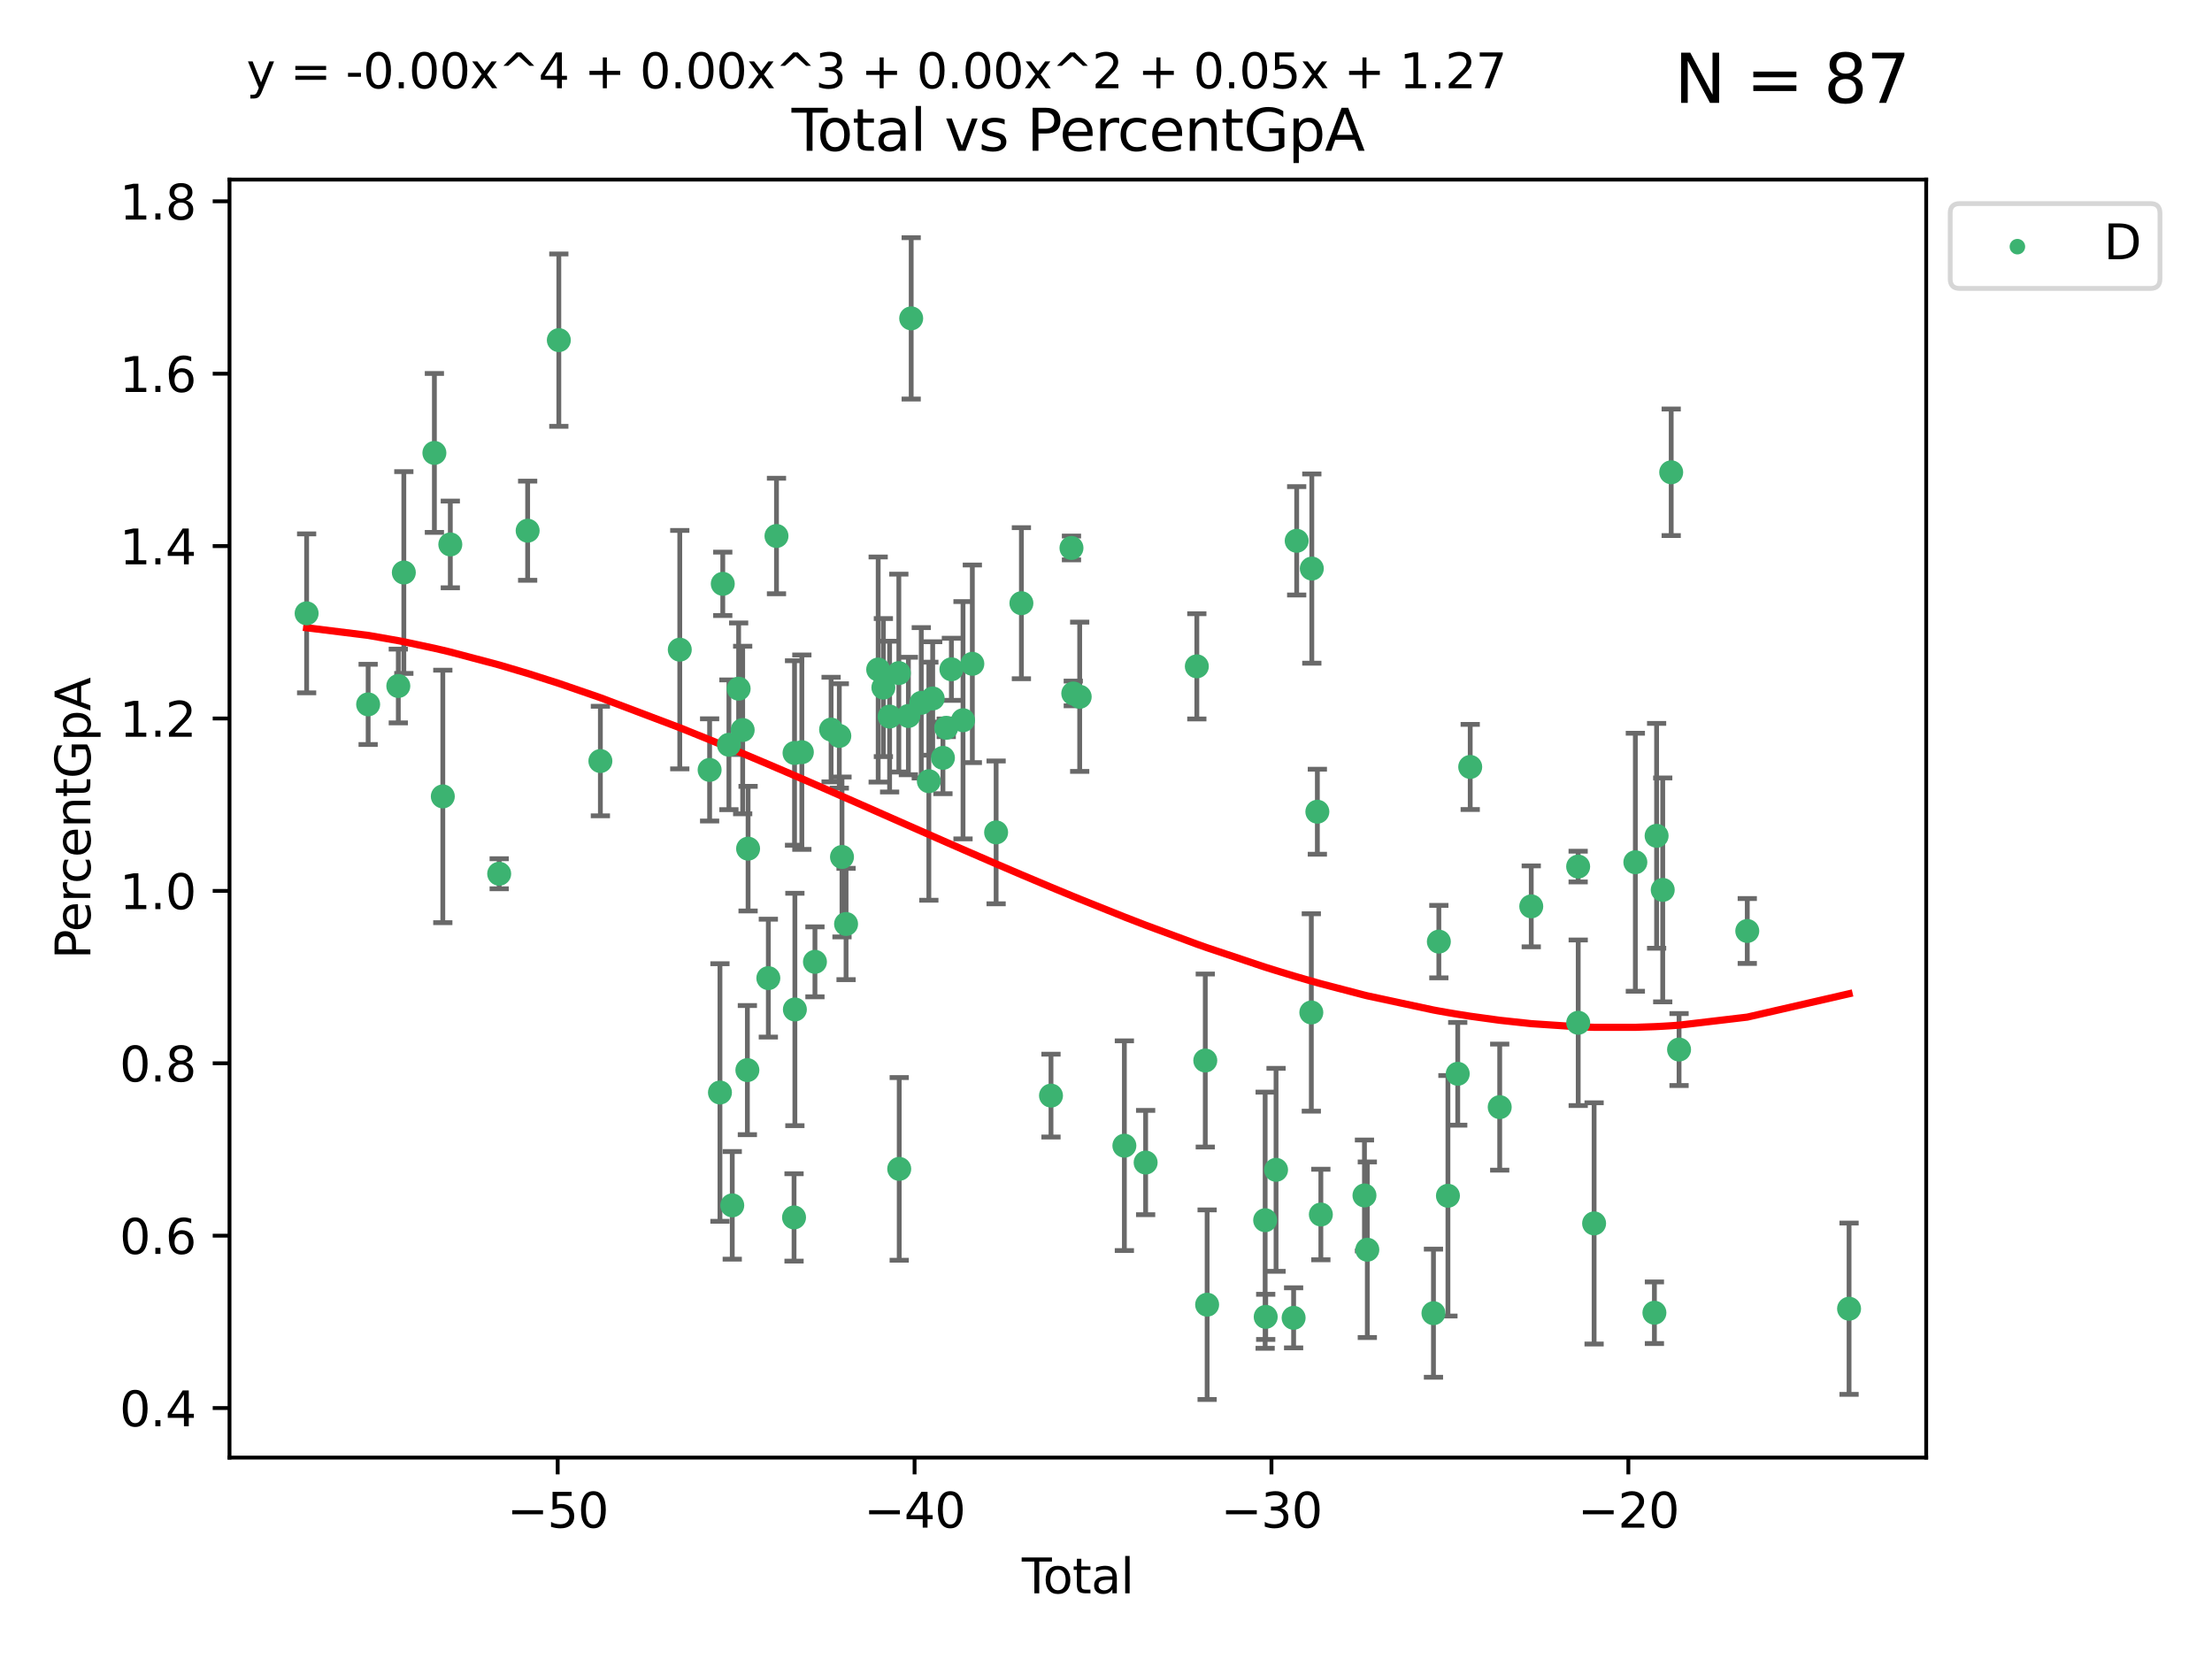 <?xml version="1.0" encoding="utf-8" standalone="no"?>
<!DOCTYPE svg PUBLIC "-//W3C//DTD SVG 1.1//EN"
  "http://www.w3.org/Graphics/SVG/1.1/DTD/svg11.dtd">
<svg xmlns:xlink="http://www.w3.org/1999/xlink" width="460.8pt" height="345.6pt" viewBox="0 0 460.8 345.6" xmlns="http://www.w3.org/2000/svg" version="1.1">
 <defs>
  <style type="text/css">*{stroke-linejoin: round; stroke-linecap: butt}</style>
 </defs>
 <g id="figure_1">
  <g id="patch_1">
   <path d="M 0 345.6 
L 460.8 345.6 
L 460.8 0 
L 0 0 
z
" style="fill: #ffffff"/>
  </g>
  <g id="axes_1">
   <g id="patch_2">
    <path d="M 47.81 303.64 
L 401.26 303.64 
L 401.26 37.411 
L 47.81 37.411 
z
" style="fill: #ffffff"/>
   </g>
   <g id="PathCollection_1">
    <defs>
     <path id="md18c0748ce" d="M 0 1.118 
C 0.297 1.118 0.581 1 0.791 0.791 
C 1 0.581 1.118 0.297 1.118 0 
C 1.118 -0.297 1 -0.581 0.791 -0.791 
C 0.581 -1 0.297 -1.118 0 -1.118 
C -0.297 -1.118 -0.581 -1 -0.791 -0.791 
C -1 -0.581 -1.118 -0.297 -1.118 0 
C -1.118 0.297 -1 0.581 -0.791 0.791 
C -0.581 1 -0.297 1.118 0 1.118 
z
" style="stroke: #3cb371"/>
    </defs>
    <g clip-path="url(#pa8ac661453)">
     <use xlink:href="#md18c0748ce" x="63.876" y="127.772" style="fill: #3cb371; stroke: #3cb371"/>
     <use xlink:href="#md18c0748ce" x="76.691" y="146.735" style="fill: #3cb371; stroke: #3cb371"/>
     <use xlink:href="#md18c0748ce" x="82.975" y="142.904" style="fill: #3cb371; stroke: #3cb371"/>
     <use xlink:href="#md18c0748ce" x="84.126" y="119.264" style="fill: #3cb371; stroke: #3cb371"/>
     <use xlink:href="#md18c0748ce" x="90.492" y="94.352" style="fill: #3cb371; stroke: #3cb371"/>
     <use xlink:href="#md18c0748ce" x="92.246" y="165.908" style="fill: #3cb371; stroke: #3cb371"/>
     <use xlink:href="#md18c0748ce" x="93.809" y="113.415" style="fill: #3cb371; stroke: #3cb371"/>
     <use xlink:href="#md18c0748ce" x="103.989" y="182.02" style="fill: #3cb371; stroke: #3cb371"/>
     <use xlink:href="#md18c0748ce" x="109.919" y="110.554" style="fill: #3cb371; stroke: #3cb371"/>
     <use xlink:href="#md18c0748ce" x="116.415" y="70.855" style="fill: #3cb371; stroke: #3cb371"/>
     <use xlink:href="#md18c0748ce" x="125.07" y="158.539" style="fill: #3cb371; stroke: #3cb371"/>
     <use xlink:href="#md18c0748ce" x="141.611" y="135.337" style="fill: #3cb371; stroke: #3cb371"/>
     <use xlink:href="#md18c0748ce" x="147.827" y="160.386" style="fill: #3cb371; stroke: #3cb371"/>
     <use xlink:href="#md18c0748ce" x="149.98" y="227.589" style="fill: #3cb371; stroke: #3cb371"/>
     <use xlink:href="#md18c0748ce" x="150.566" y="121.623" style="fill: #3cb371; stroke: #3cb371"/>
     <use xlink:href="#md18c0748ce" x="151.847" y="155.152" style="fill: #3cb371; stroke: #3cb371"/>
     <use xlink:href="#md18c0748ce" x="152.542" y="251.099" style="fill: #3cb371; stroke: #3cb371"/>
     <use xlink:href="#md18c0748ce" x="153.873" y="143.473" style="fill: #3cb371; stroke: #3cb371"/>
     <use xlink:href="#md18c0748ce" x="154.714" y="152.076" style="fill: #3cb371; stroke: #3cb371"/>
     <use xlink:href="#md18c0748ce" x="155.692" y="222.922" style="fill: #3cb371; stroke: #3cb371"/>
     <use xlink:href="#md18c0748ce" x="155.84" y="176.791" style="fill: #3cb371; stroke: #3cb371"/>
     <use xlink:href="#md18c0748ce" x="160.059" y="203.764" style="fill: #3cb371; stroke: #3cb371"/>
     <use xlink:href="#md18c0748ce" x="161.756" y="111.658" style="fill: #3cb371; stroke: #3cb371"/>
     <use xlink:href="#md18c0748ce" x="165.414" y="253.611" style="fill: #3cb371; stroke: #3cb371"/>
     <use xlink:href="#md18c0748ce" x="165.517" y="156.861" style="fill: #3cb371; stroke: #3cb371"/>
     <use xlink:href="#md18c0748ce" x="165.589" y="210.291" style="fill: #3cb371; stroke: #3cb371"/>
     <use xlink:href="#md18c0748ce" x="167.041" y="156.692" style="fill: #3cb371; stroke: #3cb371"/>
     <use xlink:href="#md18c0748ce" x="169.77" y="200.368" style="fill: #3cb371; stroke: #3cb371"/>
     <use xlink:href="#md18c0748ce" x="173.132" y="151.982" style="fill: #3cb371; stroke: #3cb371"/>
     <use xlink:href="#md18c0748ce" x="174.844" y="153.308" style="fill: #3cb371; stroke: #3cb371"/>
     <use xlink:href="#md18c0748ce" x="175.403" y="178.52" style="fill: #3cb371; stroke: #3cb371"/>
     <use xlink:href="#md18c0748ce" x="176.251" y="192.485" style="fill: #3cb371; stroke: #3cb371"/>
     <use xlink:href="#md18c0748ce" x="182.941" y="139.475" style="fill: #3cb371; stroke: #3cb371"/>
     <use xlink:href="#md18c0748ce" x="184.025" y="143.232" style="fill: #3cb371; stroke: #3cb371"/>
     <use xlink:href="#md18c0748ce" x="185.323" y="149.277" style="fill: #3cb371; stroke: #3cb371"/>
     <use xlink:href="#md18c0748ce" x="187.245" y="140.217" style="fill: #3cb371; stroke: #3cb371"/>
     <use xlink:href="#md18c0748ce" x="187.324" y="243.5" style="fill: #3cb371; stroke: #3cb371"/>
     <use xlink:href="#md18c0748ce" x="189.234" y="149.152" style="fill: #3cb371; stroke: #3cb371"/>
     <use xlink:href="#md18c0748ce" x="189.817" y="66.321" style="fill: #3cb371; stroke: #3cb371"/>
     <use xlink:href="#md18c0748ce" x="191.918" y="146.41" style="fill: #3cb371; stroke: #3cb371"/>
     <use xlink:href="#md18c0748ce" x="193.497" y="162.739" style="fill: #3cb371; stroke: #3cb371"/>
     <use xlink:href="#md18c0748ce" x="194.297" y="145.502" style="fill: #3cb371; stroke: #3cb371"/>
     <use xlink:href="#md18c0748ce" x="196.431" y="157.878" style="fill: #3cb371; stroke: #3cb371"/>
     <use xlink:href="#md18c0748ce" x="197.119" y="151.614" style="fill: #3cb371; stroke: #3cb371"/>
     <use xlink:href="#md18c0748ce" x="198.192" y="139.426" style="fill: #3cb371; stroke: #3cb371"/>
     <use xlink:href="#md18c0748ce" x="200.614" y="150.037" style="fill: #3cb371; stroke: #3cb371"/>
     <use xlink:href="#md18c0748ce" x="202.556" y="138.282" style="fill: #3cb371; stroke: #3cb371"/>
     <use xlink:href="#md18c0748ce" x="207.509" y="173.402" style="fill: #3cb371; stroke: #3cb371"/>
     <use xlink:href="#md18c0748ce" x="212.776" y="125.658" style="fill: #3cb371; stroke: #3cb371"/>
     <use xlink:href="#md18c0748ce" x="218.942" y="228.235" style="fill: #3cb371; stroke: #3cb371"/>
     <use xlink:href="#md18c0748ce" x="223.208" y="114.15" style="fill: #3cb371; stroke: #3cb371"/>
     <use xlink:href="#md18c0748ce" x="223.582" y="144.457" style="fill: #3cb371; stroke: #3cb371"/>
     <use xlink:href="#md18c0748ce" x="224.92" y="145.151" style="fill: #3cb371; stroke: #3cb371"/>
     <use xlink:href="#md18c0748ce" x="234.227" y="238.67" style="fill: #3cb371; stroke: #3cb371"/>
     <use xlink:href="#md18c0748ce" x="238.657" y="242.181" style="fill: #3cb371; stroke: #3cb371"/>
     <use xlink:href="#md18c0748ce" x="249.322" y="138.809" style="fill: #3cb371; stroke: #3cb371"/>
     <use xlink:href="#md18c0748ce" x="251.082" y="220.927" style="fill: #3cb371; stroke: #3cb371"/>
     <use xlink:href="#md18c0748ce" x="251.467" y="271.791" style="fill: #3cb371; stroke: #3cb371"/>
     <use xlink:href="#md18c0748ce" x="263.555" y="254.191" style="fill: #3cb371; stroke: #3cb371"/>
     <use xlink:href="#md18c0748ce" x="263.67" y="274.328" style="fill: #3cb371; stroke: #3cb371"/>
     <use xlink:href="#md18c0748ce" x="265.825" y="243.697" style="fill: #3cb371; stroke: #3cb371"/>
     <use xlink:href="#md18c0748ce" x="269.484" y="274.529" style="fill: #3cb371; stroke: #3cb371"/>
     <use xlink:href="#md18c0748ce" x="270.124" y="112.659" style="fill: #3cb371; stroke: #3cb371"/>
     <use xlink:href="#md18c0748ce" x="273.172" y="210.914" style="fill: #3cb371; stroke: #3cb371"/>
     <use xlink:href="#md18c0748ce" x="273.276" y="118.443" style="fill: #3cb371; stroke: #3cb371"/>
     <use xlink:href="#md18c0748ce" x="274.43" y="169.096" style="fill: #3cb371; stroke: #3cb371"/>
     <use xlink:href="#md18c0748ce" x="275.159" y="253.004" style="fill: #3cb371; stroke: #3cb371"/>
     <use xlink:href="#md18c0748ce" x="284.243" y="249.034" style="fill: #3cb371; stroke: #3cb371"/>
     <use xlink:href="#md18c0748ce" x="284.837" y="260.341" style="fill: #3cb371; stroke: #3cb371"/>
     <use xlink:href="#md18c0748ce" x="298.617" y="273.563" style="fill: #3cb371; stroke: #3cb371"/>
     <use xlink:href="#md18c0748ce" x="299.739" y="196.157" style="fill: #3cb371; stroke: #3cb371"/>
     <use xlink:href="#md18c0748ce" x="301.632" y="249.102" style="fill: #3cb371; stroke: #3cb371"/>
     <use xlink:href="#md18c0748ce" x="303.674" y="223.692" style="fill: #3cb371; stroke: #3cb371"/>
     <use xlink:href="#md18c0748ce" x="306.272" y="159.768" style="fill: #3cb371; stroke: #3cb371"/>
     <use xlink:href="#md18c0748ce" x="312.417" y="230.637" style="fill: #3cb371; stroke: #3cb371"/>
     <use xlink:href="#md18c0748ce" x="318.987" y="188.813" style="fill: #3cb371; stroke: #3cb371"/>
     <use xlink:href="#md18c0748ce" x="328.757" y="180.523" style="fill: #3cb371; stroke: #3cb371"/>
     <use xlink:href="#md18c0748ce" x="328.77" y="213.06" style="fill: #3cb371; stroke: #3cb371"/>
     <use xlink:href="#md18c0748ce" x="332.082" y="254.857" style="fill: #3cb371; stroke: #3cb371"/>
     <use xlink:href="#md18c0748ce" x="340.673" y="179.62" style="fill: #3cb371; stroke: #3cb371"/>
     <use xlink:href="#md18c0748ce" x="344.645" y="273.467" style="fill: #3cb371; stroke: #3cb371"/>
     <use xlink:href="#md18c0748ce" x="345.102" y="174.115" style="fill: #3cb371; stroke: #3cb371"/>
     <use xlink:href="#md18c0748ce" x="346.377" y="185.382" style="fill: #3cb371; stroke: #3cb371"/>
     <use xlink:href="#md18c0748ce" x="348.141" y="98.386" style="fill: #3cb371; stroke: #3cb371"/>
     <use xlink:href="#md18c0748ce" x="349.778" y="218.64" style="fill: #3cb371; stroke: #3cb371"/>
     <use xlink:href="#md18c0748ce" x="363.988" y="193.941" style="fill: #3cb371; stroke: #3cb371"/>
     <use xlink:href="#md18c0748ce" x="385.194" y="272.631" style="fill: #3cb371; stroke: #3cb371"/>
    </g>
   </g>
   <g id="matplotlib.axis_1">
    <g id="xtick_1">
     <g id="line2d_1">
      <defs>
       <path id="mf7d082f4c6" d="M 0 0 
L 0 3.5 
" style="stroke: #000000; stroke-width: 0.8"/>
      </defs>
      <g>
       <use xlink:href="#mf7d082f4c6" x="116.176" y="303.64" style="stroke: #000000; stroke-width: 0.8"/>
      </g>
     </g>
     <g id="text_1">
      <!-- −50 -->
      <g transform="translate(105.624 318.238)scale(0.1 -0.1)">
       <defs>
        <path id="DejaVuSans-2212" d="M 678 2272 
L 4684 2272 
L 4684 1741 
L 678 1741 
L 678 2272 
z
" transform="scale(0.016)"/>
        <path id="DejaVuSans-35" d="M 691 4666 
L 3169 4666 
L 3169 4134 
L 1269 4134 
L 1269 2991 
Q 1406 3038 1543 3061 
Q 1681 3084 1819 3084 
Q 2600 3084 3056 2656 
Q 3513 2228 3513 1497 
Q 3513 744 3044 326 
Q 2575 -91 1722 -91 
Q 1428 -91 1123 -41 
Q 819 9 494 109 
L 494 744 
Q 775 591 1075 516 
Q 1375 441 1709 441 
Q 2250 441 2565 725 
Q 2881 1009 2881 1497 
Q 2881 1984 2565 2268 
Q 2250 2553 1709 2553 
Q 1456 2553 1204 2497 
Q 953 2441 691 2322 
L 691 4666 
z
" transform="scale(0.016)"/>
        <path id="DejaVuSans-30" d="M 2034 4250 
Q 1547 4250 1301 3770 
Q 1056 3291 1056 2328 
Q 1056 1369 1301 889 
Q 1547 409 2034 409 
Q 2525 409 2770 889 
Q 3016 1369 3016 2328 
Q 3016 3291 2770 3770 
Q 2525 4250 2034 4250 
z
M 2034 4750 
Q 2819 4750 3233 4129 
Q 3647 3509 3647 2328 
Q 3647 1150 3233 529 
Q 2819 -91 2034 -91 
Q 1250 -91 836 529 
Q 422 1150 422 2328 
Q 422 3509 836 4129 
Q 1250 4750 2034 4750 
z
" transform="scale(0.016)"/>
       </defs>
       <use xlink:href="#DejaVuSans-2212"/>
       <use xlink:href="#DejaVuSans-35" x="83.789"/>
       <use xlink:href="#DejaVuSans-30" x="147.412"/>
      </g>
     </g>
    </g>
    <g id="xtick_2">
     <g id="line2d_2">
      <g>
       <use xlink:href="#mf7d082f4c6" x="190.522" y="303.64" style="stroke: #000000; stroke-width: 0.8"/>
      </g>
     </g>
     <g id="text_2">
      <!-- −40 -->
      <g transform="translate(179.97 318.238)scale(0.1 -0.1)">
       <defs>
        <path id="DejaVuSans-34" d="M 2419 4116 
L 825 1625 
L 2419 1625 
L 2419 4116 
z
M 2253 4666 
L 3047 4666 
L 3047 1625 
L 3713 1625 
L 3713 1100 
L 3047 1100 
L 3047 0 
L 2419 0 
L 2419 1100 
L 313 1100 
L 313 1709 
L 2253 4666 
z
" transform="scale(0.016)"/>
       </defs>
       <use xlink:href="#DejaVuSans-2212"/>
       <use xlink:href="#DejaVuSans-34" x="83.789"/>
       <use xlink:href="#DejaVuSans-30" x="147.412"/>
      </g>
     </g>
    </g>
    <g id="xtick_3">
     <g id="line2d_3">
      <g>
       <use xlink:href="#mf7d082f4c6" x="264.868" y="303.64" style="stroke: #000000; stroke-width: 0.8"/>
      </g>
     </g>
     <g id="text_3">
      <!-- −30 -->
      <g transform="translate(254.316 318.238)scale(0.1 -0.1)">
       <defs>
        <path id="DejaVuSans-33" d="M 2597 2516 
Q 3050 2419 3304 2112 
Q 3559 1806 3559 1356 
Q 3559 666 3084 287 
Q 2609 -91 1734 -91 
Q 1441 -91 1130 -33 
Q 819 25 488 141 
L 488 750 
Q 750 597 1062 519 
Q 1375 441 1716 441 
Q 2309 441 2620 675 
Q 2931 909 2931 1356 
Q 2931 1769 2642 2001 
Q 2353 2234 1838 2234 
L 1294 2234 
L 1294 2753 
L 1863 2753 
Q 2328 2753 2575 2939 
Q 2822 3125 2822 3475 
Q 2822 3834 2567 4026 
Q 2313 4219 1838 4219 
Q 1578 4219 1281 4162 
Q 984 4106 628 3988 
L 628 4550 
Q 988 4650 1302 4700 
Q 1616 4750 1894 4750 
Q 2613 4750 3031 4423 
Q 3450 4097 3450 3541 
Q 3450 3153 3228 2886 
Q 3006 2619 2597 2516 
z
" transform="scale(0.016)"/>
       </defs>
       <use xlink:href="#DejaVuSans-2212"/>
       <use xlink:href="#DejaVuSans-33" x="83.789"/>
       <use xlink:href="#DejaVuSans-30" x="147.412"/>
      </g>
     </g>
    </g>
    <g id="xtick_4">
     <g id="line2d_4">
      <g>
       <use xlink:href="#mf7d082f4c6" x="339.214" y="303.64" style="stroke: #000000; stroke-width: 0.8"/>
      </g>
     </g>
     <g id="text_4">
      <!-- −20 -->
      <g transform="translate(328.662 318.238)scale(0.1 -0.1)">
       <defs>
        <path id="DejaVuSans-32" d="M 1228 531 
L 3431 531 
L 3431 0 
L 469 0 
L 469 531 
Q 828 903 1448 1529 
Q 2069 2156 2228 2338 
Q 2531 2678 2651 2914 
Q 2772 3150 2772 3378 
Q 2772 3750 2511 3984 
Q 2250 4219 1831 4219 
Q 1534 4219 1204 4116 
Q 875 4013 500 3803 
L 500 4441 
Q 881 4594 1212 4672 
Q 1544 4750 1819 4750 
Q 2544 4750 2975 4387 
Q 3406 4025 3406 3419 
Q 3406 3131 3298 2873 
Q 3191 2616 2906 2266 
Q 2828 2175 2409 1742 
Q 1991 1309 1228 531 
z
" transform="scale(0.016)"/>
       </defs>
       <use xlink:href="#DejaVuSans-2212"/>
       <use xlink:href="#DejaVuSans-32" x="83.789"/>
       <use xlink:href="#DejaVuSans-30" x="147.412"/>
      </g>
     </g>
    </g>
    <g id="text_5">
     <!-- Total -->
     <g transform="translate(212.858 331.917)scale(0.1 -0.1)">
      <defs>
       <path id="DejaVuSans-54" d="M -19 4666 
L 3928 4666 
L 3928 4134 
L 2272 4134 
L 2272 0 
L 1638 0 
L 1638 4134 
L -19 4134 
L -19 4666 
z
" transform="scale(0.016)"/>
       <path id="DejaVuSans-6f" d="M 1959 3097 
Q 1497 3097 1228 2736 
Q 959 2375 959 1747 
Q 959 1119 1226 758 
Q 1494 397 1959 397 
Q 2419 397 2687 759 
Q 2956 1122 2956 1747 
Q 2956 2369 2687 2733 
Q 2419 3097 1959 3097 
z
M 1959 3584 
Q 2709 3584 3137 3096 
Q 3566 2609 3566 1747 
Q 3566 888 3137 398 
Q 2709 -91 1959 -91 
Q 1206 -91 779 398 
Q 353 888 353 1747 
Q 353 2609 779 3096 
Q 1206 3584 1959 3584 
z
" transform="scale(0.016)"/>
       <path id="DejaVuSans-74" d="M 1172 4494 
L 1172 3500 
L 2356 3500 
L 2356 3053 
L 1172 3053 
L 1172 1153 
Q 1172 725 1289 603 
Q 1406 481 1766 481 
L 2356 481 
L 2356 0 
L 1766 0 
Q 1100 0 847 248 
Q 594 497 594 1153 
L 594 3053 
L 172 3053 
L 172 3500 
L 594 3500 
L 594 4494 
L 1172 4494 
z
" transform="scale(0.016)"/>
       <path id="DejaVuSans-61" d="M 2194 1759 
Q 1497 1759 1228 1600 
Q 959 1441 959 1056 
Q 959 750 1161 570 
Q 1363 391 1709 391 
Q 2188 391 2477 730 
Q 2766 1069 2766 1631 
L 2766 1759 
L 2194 1759 
z
M 3341 1997 
L 3341 0 
L 2766 0 
L 2766 531 
Q 2569 213 2275 61 
Q 1981 -91 1556 -91 
Q 1019 -91 701 211 
Q 384 513 384 1019 
Q 384 1609 779 1909 
Q 1175 2209 1959 2209 
L 2766 2209 
L 2766 2266 
Q 2766 2663 2505 2880 
Q 2244 3097 1772 3097 
Q 1472 3097 1187 3025 
Q 903 2953 641 2809 
L 641 3341 
Q 956 3463 1253 3523 
Q 1550 3584 1831 3584 
Q 2591 3584 2966 3190 
Q 3341 2797 3341 1997 
z
" transform="scale(0.016)"/>
       <path id="DejaVuSans-6c" d="M 603 4863 
L 1178 4863 
L 1178 0 
L 603 0 
L 603 4863 
z
" transform="scale(0.016)"/>
      </defs>
      <use xlink:href="#DejaVuSans-54"/>
      <use xlink:href="#DejaVuSans-6f" x="44.084"/>
      <use xlink:href="#DejaVuSans-74" x="105.266"/>
      <use xlink:href="#DejaVuSans-61" x="144.475"/>
      <use xlink:href="#DejaVuSans-6c" x="205.754"/>
     </g>
    </g>
   </g>
   <g id="matplotlib.axis_2">
    <g id="ytick_1">
     <g id="line2d_5">
      <defs>
       <path id="m7d4cc67b1d" d="M 0 0 
L -3.5 0 
" style="stroke: #000000; stroke-width: 0.8"/>
      </defs>
      <g>
       <use xlink:href="#m7d4cc67b1d" x="47.81" y="293.324" style="stroke: #000000; stroke-width: 0.8"/>
      </g>
     </g>
     <g id="text_6">
      <!-- 0.4 -->
      <g transform="translate(24.907 297.124)scale(0.1 -0.1)">
       <defs>
        <path id="DejaVuSans-2e" d="M 684 794 
L 1344 794 
L 1344 0 
L 684 0 
L 684 794 
z
" transform="scale(0.016)"/>
       </defs>
       <use xlink:href="#DejaVuSans-30"/>
       <use xlink:href="#DejaVuSans-2e" x="63.623"/>
       <use xlink:href="#DejaVuSans-34" x="95.41"/>
      </g>
     </g>
    </g>
    <g id="ytick_2">
     <g id="line2d_6">
      <g>
       <use xlink:href="#m7d4cc67b1d" x="47.81" y="257.412" style="stroke: #000000; stroke-width: 0.8"/>
      </g>
     </g>
     <g id="text_7">
      <!-- 0.6 -->
      <g transform="translate(24.907 261.211)scale(0.1 -0.1)">
       <defs>
        <path id="DejaVuSans-36" d="M 2113 2584 
Q 1688 2584 1439 2293 
Q 1191 2003 1191 1497 
Q 1191 994 1439 701 
Q 1688 409 2113 409 
Q 2538 409 2786 701 
Q 3034 994 3034 1497 
Q 3034 2003 2786 2293 
Q 2538 2584 2113 2584 
z
M 3366 4563 
L 3366 3988 
Q 3128 4100 2886 4159 
Q 2644 4219 2406 4219 
Q 1781 4219 1451 3797 
Q 1122 3375 1075 2522 
Q 1259 2794 1537 2939 
Q 1816 3084 2150 3084 
Q 2853 3084 3261 2657 
Q 3669 2231 3669 1497 
Q 3669 778 3244 343 
Q 2819 -91 2113 -91 
Q 1303 -91 875 529 
Q 447 1150 447 2328 
Q 447 3434 972 4092 
Q 1497 4750 2381 4750 
Q 2619 4750 2861 4703 
Q 3103 4656 3366 4563 
z
" transform="scale(0.016)"/>
       </defs>
       <use xlink:href="#DejaVuSans-30"/>
       <use xlink:href="#DejaVuSans-2e" x="63.623"/>
       <use xlink:href="#DejaVuSans-36" x="95.41"/>
      </g>
     </g>
    </g>
    <g id="ytick_3">
     <g id="line2d_7">
      <g>
       <use xlink:href="#m7d4cc67b1d" x="47.81" y="221.5" style="stroke: #000000; stroke-width: 0.8"/>
      </g>
     </g>
     <g id="text_8">
      <!-- 0.8 -->
      <g transform="translate(24.907 225.299)scale(0.1 -0.1)">
       <defs>
        <path id="DejaVuSans-38" d="M 2034 2216 
Q 1584 2216 1326 1975 
Q 1069 1734 1069 1313 
Q 1069 891 1326 650 
Q 1584 409 2034 409 
Q 2484 409 2743 651 
Q 3003 894 3003 1313 
Q 3003 1734 2745 1975 
Q 2488 2216 2034 2216 
z
M 1403 2484 
Q 997 2584 770 2862 
Q 544 3141 544 3541 
Q 544 4100 942 4425 
Q 1341 4750 2034 4750 
Q 2731 4750 3128 4425 
Q 3525 4100 3525 3541 
Q 3525 3141 3298 2862 
Q 3072 2584 2669 2484 
Q 3125 2378 3379 2068 
Q 3634 1759 3634 1313 
Q 3634 634 3220 271 
Q 2806 -91 2034 -91 
Q 1263 -91 848 271 
Q 434 634 434 1313 
Q 434 1759 690 2068 
Q 947 2378 1403 2484 
z
M 1172 3481 
Q 1172 3119 1398 2916 
Q 1625 2713 2034 2713 
Q 2441 2713 2670 2916 
Q 2900 3119 2900 3481 
Q 2900 3844 2670 4047 
Q 2441 4250 2034 4250 
Q 1625 4250 1398 4047 
Q 1172 3844 1172 3481 
z
" transform="scale(0.016)"/>
       </defs>
       <use xlink:href="#DejaVuSans-30"/>
       <use xlink:href="#DejaVuSans-2e" x="63.623"/>
       <use xlink:href="#DejaVuSans-38" x="95.41"/>
      </g>
     </g>
    </g>
    <g id="ytick_4">
     <g id="line2d_8">
      <g>
       <use xlink:href="#m7d4cc67b1d" x="47.81" y="185.587" style="stroke: #000000; stroke-width: 0.8"/>
      </g>
     </g>
     <g id="text_9">
      <!-- 1.0 -->
      <g transform="translate(24.907 189.387)scale(0.1 -0.1)">
       <defs>
        <path id="DejaVuSans-31" d="M 794 531 
L 1825 531 
L 1825 4091 
L 703 3866 
L 703 4441 
L 1819 4666 
L 2450 4666 
L 2450 531 
L 3481 531 
L 3481 0 
L 794 0 
L 794 531 
z
" transform="scale(0.016)"/>
       </defs>
       <use xlink:href="#DejaVuSans-31"/>
       <use xlink:href="#DejaVuSans-2e" x="63.623"/>
       <use xlink:href="#DejaVuSans-30" x="95.41"/>
      </g>
     </g>
    </g>
    <g id="ytick_5">
     <g id="line2d_9">
      <g>
       <use xlink:href="#m7d4cc67b1d" x="47.81" y="149.675" style="stroke: #000000; stroke-width: 0.8"/>
      </g>
     </g>
     <g id="text_10">
      <!-- 1.2 -->
      <g transform="translate(24.907 153.474)scale(0.1 -0.1)">
       <use xlink:href="#DejaVuSans-31"/>
       <use xlink:href="#DejaVuSans-2e" x="63.623"/>
       <use xlink:href="#DejaVuSans-32" x="95.41"/>
      </g>
     </g>
    </g>
    <g id="ytick_6">
     <g id="line2d_10">
      <g>
       <use xlink:href="#m7d4cc67b1d" x="47.81" y="113.763" style="stroke: #000000; stroke-width: 0.8"/>
      </g>
     </g>
     <g id="text_11">
      <!-- 1.4 -->
      <g transform="translate(24.907 117.562)scale(0.1 -0.1)">
       <use xlink:href="#DejaVuSans-31"/>
       <use xlink:href="#DejaVuSans-2e" x="63.623"/>
       <use xlink:href="#DejaVuSans-34" x="95.41"/>
      </g>
     </g>
    </g>
    <g id="ytick_7">
     <g id="line2d_11">
      <g>
       <use xlink:href="#m7d4cc67b1d" x="47.81" y="77.85" style="stroke: #000000; stroke-width: 0.8"/>
      </g>
     </g>
     <g id="text_12">
      <!-- 1.6 -->
      <g transform="translate(24.907 81.65)scale(0.1 -0.1)">
       <use xlink:href="#DejaVuSans-31"/>
       <use xlink:href="#DejaVuSans-2e" x="63.623"/>
       <use xlink:href="#DejaVuSans-36" x="95.41"/>
      </g>
     </g>
    </g>
    <g id="ytick_8">
     <g id="line2d_12">
      <g>
       <use xlink:href="#m7d4cc67b1d" x="47.81" y="41.938" style="stroke: #000000; stroke-width: 0.8"/>
      </g>
     </g>
     <g id="text_13">
      <!-- 1.8 -->
      <g transform="translate(24.907 45.737)scale(0.1 -0.1)">
       <use xlink:href="#DejaVuSans-31"/>
       <use xlink:href="#DejaVuSans-2e" x="63.623"/>
       <use xlink:href="#DejaVuSans-38" x="95.41"/>
      </g>
     </g>
    </g>
    <g id="text_14">
     <!-- PercentGpA -->
     <g transform="translate(18.827 199.802)rotate(-90)scale(0.1 -0.1)">
      <defs>
       <path id="DejaVuSans-50" d="M 1259 4147 
L 1259 2394 
L 2053 2394 
Q 2494 2394 2734 2622 
Q 2975 2850 2975 3272 
Q 2975 3691 2734 3919 
Q 2494 4147 2053 4147 
L 1259 4147 
z
M 628 4666 
L 2053 4666 
Q 2838 4666 3239 4311 
Q 3641 3956 3641 3272 
Q 3641 2581 3239 2228 
Q 2838 1875 2053 1875 
L 1259 1875 
L 1259 0 
L 628 0 
L 628 4666 
z
" transform="scale(0.016)"/>
       <path id="DejaVuSans-65" d="M 3597 1894 
L 3597 1613 
L 953 1613 
Q 991 1019 1311 708 
Q 1631 397 2203 397 
Q 2534 397 2845 478 
Q 3156 559 3463 722 
L 3463 178 
Q 3153 47 2828 -22 
Q 2503 -91 2169 -91 
Q 1331 -91 842 396 
Q 353 884 353 1716 
Q 353 2575 817 3079 
Q 1281 3584 2069 3584 
Q 2775 3584 3186 3129 
Q 3597 2675 3597 1894 
z
M 3022 2063 
Q 3016 2534 2758 2815 
Q 2500 3097 2075 3097 
Q 1594 3097 1305 2825 
Q 1016 2553 972 2059 
L 3022 2063 
z
" transform="scale(0.016)"/>
       <path id="DejaVuSans-72" d="M 2631 2963 
Q 2534 3019 2420 3045 
Q 2306 3072 2169 3072 
Q 1681 3072 1420 2755 
Q 1159 2438 1159 1844 
L 1159 0 
L 581 0 
L 581 3500 
L 1159 3500 
L 1159 2956 
Q 1341 3275 1631 3429 
Q 1922 3584 2338 3584 
Q 2397 3584 2469 3576 
Q 2541 3569 2628 3553 
L 2631 2963 
z
" transform="scale(0.016)"/>
       <path id="DejaVuSans-63" d="M 3122 3366 
L 3122 2828 
Q 2878 2963 2633 3030 
Q 2388 3097 2138 3097 
Q 1578 3097 1268 2742 
Q 959 2388 959 1747 
Q 959 1106 1268 751 
Q 1578 397 2138 397 
Q 2388 397 2633 464 
Q 2878 531 3122 666 
L 3122 134 
Q 2881 22 2623 -34 
Q 2366 -91 2075 -91 
Q 1284 -91 818 406 
Q 353 903 353 1747 
Q 353 2603 823 3093 
Q 1294 3584 2113 3584 
Q 2378 3584 2631 3529 
Q 2884 3475 3122 3366 
z
" transform="scale(0.016)"/>
       <path id="DejaVuSans-6e" d="M 3513 2113 
L 3513 0 
L 2938 0 
L 2938 2094 
Q 2938 2591 2744 2837 
Q 2550 3084 2163 3084 
Q 1697 3084 1428 2787 
Q 1159 2491 1159 1978 
L 1159 0 
L 581 0 
L 581 3500 
L 1159 3500 
L 1159 2956 
Q 1366 3272 1645 3428 
Q 1925 3584 2291 3584 
Q 2894 3584 3203 3211 
Q 3513 2838 3513 2113 
z
" transform="scale(0.016)"/>
       <path id="DejaVuSans-47" d="M 3809 666 
L 3809 1919 
L 2778 1919 
L 2778 2438 
L 4434 2438 
L 4434 434 
Q 4069 175 3628 42 
Q 3188 -91 2688 -91 
Q 1594 -91 976 548 
Q 359 1188 359 2328 
Q 359 3472 976 4111 
Q 1594 4750 2688 4750 
Q 3144 4750 3555 4637 
Q 3966 4525 4313 4306 
L 4313 3634 
Q 3963 3931 3569 4081 
Q 3175 4231 2741 4231 
Q 1884 4231 1454 3753 
Q 1025 3275 1025 2328 
Q 1025 1384 1454 906 
Q 1884 428 2741 428 
Q 3075 428 3337 486 
Q 3600 544 3809 666 
z
" transform="scale(0.016)"/>
       <path id="DejaVuSans-70" d="M 1159 525 
L 1159 -1331 
L 581 -1331 
L 581 3500 
L 1159 3500 
L 1159 2969 
Q 1341 3281 1617 3432 
Q 1894 3584 2278 3584 
Q 2916 3584 3314 3078 
Q 3713 2572 3713 1747 
Q 3713 922 3314 415 
Q 2916 -91 2278 -91 
Q 1894 -91 1617 61 
Q 1341 213 1159 525 
z
M 3116 1747 
Q 3116 2381 2855 2742 
Q 2594 3103 2138 3103 
Q 1681 3103 1420 2742 
Q 1159 2381 1159 1747 
Q 1159 1113 1420 752 
Q 1681 391 2138 391 
Q 2594 391 2855 752 
Q 3116 1113 3116 1747 
z
" transform="scale(0.016)"/>
       <path id="DejaVuSans-41" d="M 2188 4044 
L 1331 1722 
L 3047 1722 
L 2188 4044 
z
M 1831 4666 
L 2547 4666 
L 4325 0 
L 3669 0 
L 3244 1197 
L 1141 1197 
L 716 0 
L 50 0 
L 1831 4666 
z
" transform="scale(0.016)"/>
      </defs>
      <use xlink:href="#DejaVuSans-50"/>
      <use xlink:href="#DejaVuSans-65" x="56.678"/>
      <use xlink:href="#DejaVuSans-72" x="118.201"/>
      <use xlink:href="#DejaVuSans-63" x="157.064"/>
      <use xlink:href="#DejaVuSans-65" x="212.045"/>
      <use xlink:href="#DejaVuSans-6e" x="273.568"/>
      <use xlink:href="#DejaVuSans-74" x="336.947"/>
      <use xlink:href="#DejaVuSans-47" x="376.156"/>
      <use xlink:href="#DejaVuSans-70" x="453.646"/>
      <use xlink:href="#DejaVuSans-41" x="517.123"/>
     </g>
    </g>
   </g>
   <g id="LineCollection_1">
    <path d="M 63.876 144.325 
L 63.876 111.219 
" clip-path="url(#pa8ac661453)" style="fill: none; stroke: #696969"/>
    <path d="M 76.691 155.09 
L 76.691 138.38 
" clip-path="url(#pa8ac661453)" style="fill: none; stroke: #696969"/>
    <path d="M 82.975 150.588 
L 82.975 135.221 
" clip-path="url(#pa8ac661453)" style="fill: none; stroke: #696969"/>
    <path d="M 84.126 140.282 
L 84.126 98.247 
" clip-path="url(#pa8ac661453)" style="fill: none; stroke: #696969"/>
    <path d="M 90.492 110.902 
L 90.492 77.802 
" clip-path="url(#pa8ac661453)" style="fill: none; stroke: #696969"/>
    <path d="M 92.246 192.208 
L 92.246 139.608 
" clip-path="url(#pa8ac661453)" style="fill: none; stroke: #696969"/>
    <path d="M 93.809 122.45 
L 93.809 104.38 
" clip-path="url(#pa8ac661453)" style="fill: none; stroke: #696969"/>
    <path d="M 103.989 185.153 
L 103.989 178.887 
" clip-path="url(#pa8ac661453)" style="fill: none; stroke: #696969"/>
    <path d="M 109.919 120.881 
L 109.919 100.227 
" clip-path="url(#pa8ac661453)" style="fill: none; stroke: #696969"/>
    <path d="M 116.415 88.808 
L 116.415 52.902 
" clip-path="url(#pa8ac661453)" style="fill: none; stroke: #696969"/>
    <path d="M 125.07 169.948 
L 125.07 147.13 
" clip-path="url(#pa8ac661453)" style="fill: none; stroke: #696969"/>
    <path d="M 141.611 160.171 
L 141.611 110.503 
" clip-path="url(#pa8ac661453)" style="fill: none; stroke: #696969"/>
    <path d="M 147.827 171.03 
L 147.827 149.741 
" clip-path="url(#pa8ac661453)" style="fill: none; stroke: #696969"/>
    <path d="M 149.98 254.416 
L 149.98 200.762 
" clip-path="url(#pa8ac661453)" style="fill: none; stroke: #696969"/>
    <path d="M 150.566 128.226 
L 150.566 115.021 
" clip-path="url(#pa8ac661453)" style="fill: none; stroke: #696969"/>
    <path d="M 151.847 168.666 
L 151.847 141.637 
" clip-path="url(#pa8ac661453)" style="fill: none; stroke: #696969"/>
    <path d="M 152.542 262.31 
L 152.542 239.887 
" clip-path="url(#pa8ac661453)" style="fill: none; stroke: #696969"/>
    <path d="M 153.873 157.172 
L 153.873 129.775 
" clip-path="url(#pa8ac661453)" style="fill: none; stroke: #696969"/>
    <path d="M 154.714 169.532 
L 154.714 134.62 
" clip-path="url(#pa8ac661453)" style="fill: none; stroke: #696969"/>
    <path d="M 155.692 236.371 
L 155.692 209.472 
" clip-path="url(#pa8ac661453)" style="fill: none; stroke: #696969"/>
    <path d="M 155.84 189.771 
L 155.84 163.812 
" clip-path="url(#pa8ac661453)" style="fill: none; stroke: #696969"/>
    <path d="M 160.059 216.044 
L 160.059 191.483 
" clip-path="url(#pa8ac661453)" style="fill: none; stroke: #696969"/>
    <path d="M 161.756 123.69 
L 161.756 99.625 
" clip-path="url(#pa8ac661453)" style="fill: none; stroke: #696969"/>
    <path d="M 165.414 262.713 
L 165.414 244.509 
" clip-path="url(#pa8ac661453)" style="fill: none; stroke: #696969"/>
    <path d="M 165.517 176.075 
L 165.517 137.646 
" clip-path="url(#pa8ac661453)" style="fill: none; stroke: #696969"/>
    <path d="M 165.589 234.498 
L 165.589 186.085 
" clip-path="url(#pa8ac661453)" style="fill: none; stroke: #696969"/>
    <path d="M 167.041 176.942 
L 167.041 136.443 
" clip-path="url(#pa8ac661453)" style="fill: none; stroke: #696969"/>
    <path d="M 169.77 207.656 
L 169.77 193.08 
" clip-path="url(#pa8ac661453)" style="fill: none; stroke: #696969"/>
    <path d="M 173.132 162.878 
L 173.132 141.087 
" clip-path="url(#pa8ac661453)" style="fill: none; stroke: #696969"/>
    <path d="M 174.844 164.178 
L 174.844 142.438 
" clip-path="url(#pa8ac661453)" style="fill: none; stroke: #696969"/>
    <path d="M 175.403 195.18 
L 175.403 161.861 
" clip-path="url(#pa8ac661453)" style="fill: none; stroke: #696969"/>
    <path d="M 176.251 204.078 
L 176.251 180.892 
" clip-path="url(#pa8ac661453)" style="fill: none; stroke: #696969"/>
    <path d="M 182.941 162.924 
L 182.941 116.026 
" clip-path="url(#pa8ac661453)" style="fill: none; stroke: #696969"/>
    <path d="M 184.025 157.609 
L 184.025 128.855 
" clip-path="url(#pa8ac661453)" style="fill: none; stroke: #696969"/>
    <path d="M 185.323 164.982 
L 185.323 133.573 
" clip-path="url(#pa8ac661453)" style="fill: none; stroke: #696969"/>
    <path d="M 187.245 160.827 
L 187.245 119.606 
" clip-path="url(#pa8ac661453)" style="fill: none; stroke: #696969"/>
    <path d="M 187.324 262.524 
L 187.324 224.476 
" clip-path="url(#pa8ac661453)" style="fill: none; stroke: #696969"/>
    <path d="M 189.234 161.389 
L 189.234 136.915 
" clip-path="url(#pa8ac661453)" style="fill: none; stroke: #696969"/>
    <path d="M 189.817 83.13 
L 189.817 49.513 
" clip-path="url(#pa8ac661453)" style="fill: none; stroke: #696969"/>
    <path d="M 191.918 162.074 
L 191.918 130.746 
" clip-path="url(#pa8ac661453)" style="fill: none; stroke: #696969"/>
    <path d="M 193.497 187.536 
L 193.497 137.941 
" clip-path="url(#pa8ac661453)" style="fill: none; stroke: #696969"/>
    <path d="M 194.297 157.315 
L 194.297 133.689 
" clip-path="url(#pa8ac661453)" style="fill: none; stroke: #696969"/>
    <path d="M 196.431 165.337 
L 196.431 150.42 
" clip-path="url(#pa8ac661453)" style="fill: none; stroke: #696969"/>
    <path d="M 197.119 153.457 
L 197.119 149.77 
" clip-path="url(#pa8ac661453)" style="fill: none; stroke: #696969"/>
    <path d="M 198.192 145.895 
L 198.192 132.958 
" clip-path="url(#pa8ac661453)" style="fill: none; stroke: #696969"/>
    <path d="M 200.614 174.758 
L 200.614 125.316 
" clip-path="url(#pa8ac661453)" style="fill: none; stroke: #696969"/>
    <path d="M 202.556 158.862 
L 202.556 117.701 
" clip-path="url(#pa8ac661453)" style="fill: none; stroke: #696969"/>
    <path d="M 207.509 188.277 
L 207.509 158.527 
" clip-path="url(#pa8ac661453)" style="fill: none; stroke: #696969"/>
    <path d="M 212.776 141.391 
L 212.776 109.924 
" clip-path="url(#pa8ac661453)" style="fill: none; stroke: #696969"/>
    <path d="M 218.942 236.864 
L 218.942 219.607 
" clip-path="url(#pa8ac661453)" style="fill: none; stroke: #696969"/>
    <path d="M 223.208 116.635 
L 223.208 111.665 
" clip-path="url(#pa8ac661453)" style="fill: none; stroke: #696969"/>
    <path d="M 223.582 147.034 
L 223.582 141.881 
" clip-path="url(#pa8ac661453)" style="fill: none; stroke: #696969"/>
    <path d="M 224.92 160.7 
L 224.92 129.602 
" clip-path="url(#pa8ac661453)" style="fill: none; stroke: #696969"/>
    <path d="M 234.227 260.513 
L 234.227 216.826 
" clip-path="url(#pa8ac661453)" style="fill: none; stroke: #696969"/>
    <path d="M 238.657 253.044 
L 238.657 231.318 
" clip-path="url(#pa8ac661453)" style="fill: none; stroke: #696969"/>
    <path d="M 249.322 149.771 
L 249.322 127.847 
" clip-path="url(#pa8ac661453)" style="fill: none; stroke: #696969"/>
    <path d="M 251.082 238.945 
L 251.082 202.91 
" clip-path="url(#pa8ac661453)" style="fill: none; stroke: #696969"/>
    <path d="M 251.467 291.539 
L 251.467 252.043 
" clip-path="url(#pa8ac661453)" style="fill: none; stroke: #696969"/>
    <path d="M 263.555 280.869 
L 263.555 227.514 
" clip-path="url(#pa8ac661453)" style="fill: none; stroke: #696969"/>
    <path d="M 263.67 279.032 
L 263.67 269.625 
" clip-path="url(#pa8ac661453)" style="fill: none; stroke: #696969"/>
    <path d="M 265.825 264.84 
L 265.825 222.555 
" clip-path="url(#pa8ac661453)" style="fill: none; stroke: #696969"/>
    <path d="M 269.484 280.785 
L 269.484 268.272 
" clip-path="url(#pa8ac661453)" style="fill: none; stroke: #696969"/>
    <path d="M 270.124 123.95 
L 270.124 101.367 
" clip-path="url(#pa8ac661453)" style="fill: none; stroke: #696969"/>
    <path d="M 273.172 231.476 
L 273.172 190.353 
" clip-path="url(#pa8ac661453)" style="fill: none; stroke: #696969"/>
    <path d="M 273.276 138.153 
L 273.276 98.734 
" clip-path="url(#pa8ac661453)" style="fill: none; stroke: #696969"/>
    <path d="M 274.43 177.947 
L 274.43 160.244 
" clip-path="url(#pa8ac661453)" style="fill: none; stroke: #696969"/>
    <path d="M 275.159 262.435 
L 275.159 243.572 
" clip-path="url(#pa8ac661453)" style="fill: none; stroke: #696969"/>
    <path d="M 284.243 260.586 
L 284.243 237.482 
" clip-path="url(#pa8ac661453)" style="fill: none; stroke: #696969"/>
    <path d="M 284.837 278.63 
L 284.837 242.051 
" clip-path="url(#pa8ac661453)" style="fill: none; stroke: #696969"/>
    <path d="M 298.617 286.905 
L 298.617 260.22 
" clip-path="url(#pa8ac661453)" style="fill: none; stroke: #696969"/>
    <path d="M 299.739 203.705 
L 299.739 188.609 
" clip-path="url(#pa8ac661453)" style="fill: none; stroke: #696969"/>
    <path d="M 301.632 274.149 
L 301.632 224.055 
" clip-path="url(#pa8ac661453)" style="fill: none; stroke: #696969"/>
    <path d="M 303.674 234.392 
L 303.674 212.991 
" clip-path="url(#pa8ac661453)" style="fill: none; stroke: #696969"/>
    <path d="M 306.272 168.636 
L 306.272 150.9 
" clip-path="url(#pa8ac661453)" style="fill: none; stroke: #696969"/>
    <path d="M 312.417 243.766 
L 312.417 217.508 
" clip-path="url(#pa8ac661453)" style="fill: none; stroke: #696969"/>
    <path d="M 318.987 197.24 
L 318.987 180.385 
" clip-path="url(#pa8ac661453)" style="fill: none; stroke: #696969"/>
    <path d="M 328.757 183.725 
L 328.757 177.321 
" clip-path="url(#pa8ac661453)" style="fill: none; stroke: #696969"/>
    <path d="M 328.77 230.305 
L 328.77 195.815 
" clip-path="url(#pa8ac661453)" style="fill: none; stroke: #696969"/>
    <path d="M 332.082 279.981 
L 332.082 229.734 
" clip-path="url(#pa8ac661453)" style="fill: none; stroke: #696969"/>
    <path d="M 340.673 206.492 
L 340.673 152.748 
" clip-path="url(#pa8ac661453)" style="fill: none; stroke: #696969"/>
    <path d="M 344.645 279.884 
L 344.645 267.05 
" clip-path="url(#pa8ac661453)" style="fill: none; stroke: #696969"/>
    <path d="M 345.102 197.539 
L 345.102 150.691 
" clip-path="url(#pa8ac661453)" style="fill: none; stroke: #696969"/>
    <path d="M 346.377 208.705 
L 346.377 162.06 
" clip-path="url(#pa8ac661453)" style="fill: none; stroke: #696969"/>
    <path d="M 348.141 111.566 
L 348.141 85.206 
" clip-path="url(#pa8ac661453)" style="fill: none; stroke: #696969"/>
    <path d="M 349.778 226.136 
L 349.778 211.145 
" clip-path="url(#pa8ac661453)" style="fill: none; stroke: #696969"/>
    <path d="M 363.988 200.701 
L 363.988 187.181 
" clip-path="url(#pa8ac661453)" style="fill: none; stroke: #696969"/>
    <path d="M 385.194 290.474 
L 385.194 254.787 
" clip-path="url(#pa8ac661453)" style="fill: none; stroke: #696969"/>
   </g>
   <g id="line2d_13">
    <defs>
     <path id="mbc020799ce" d="M 2 0 
L -2 -0 
" style="stroke: #696969"/>
    </defs>
    <g clip-path="url(#pa8ac661453)">
     <use xlink:href="#mbc020799ce" x="63.876" y="144.325" style="fill: #696969; stroke: #696969"/>
     <use xlink:href="#mbc020799ce" x="76.691" y="155.09" style="fill: #696969; stroke: #696969"/>
     <use xlink:href="#mbc020799ce" x="82.975" y="150.588" style="fill: #696969; stroke: #696969"/>
     <use xlink:href="#mbc020799ce" x="84.126" y="140.282" style="fill: #696969; stroke: #696969"/>
     <use xlink:href="#mbc020799ce" x="90.492" y="110.902" style="fill: #696969; stroke: #696969"/>
     <use xlink:href="#mbc020799ce" x="92.246" y="192.208" style="fill: #696969; stroke: #696969"/>
     <use xlink:href="#mbc020799ce" x="93.809" y="122.45" style="fill: #696969; stroke: #696969"/>
     <use xlink:href="#mbc020799ce" x="103.989" y="185.153" style="fill: #696969; stroke: #696969"/>
     <use xlink:href="#mbc020799ce" x="109.919" y="120.881" style="fill: #696969; stroke: #696969"/>
     <use xlink:href="#mbc020799ce" x="116.415" y="88.808" style="fill: #696969; stroke: #696969"/>
     <use xlink:href="#mbc020799ce" x="125.07" y="169.948" style="fill: #696969; stroke: #696969"/>
     <use xlink:href="#mbc020799ce" x="141.611" y="160.171" style="fill: #696969; stroke: #696969"/>
     <use xlink:href="#mbc020799ce" x="147.827" y="171.03" style="fill: #696969; stroke: #696969"/>
     <use xlink:href="#mbc020799ce" x="149.98" y="254.416" style="fill: #696969; stroke: #696969"/>
     <use xlink:href="#mbc020799ce" x="150.566" y="128.226" style="fill: #696969; stroke: #696969"/>
     <use xlink:href="#mbc020799ce" x="151.847" y="168.666" style="fill: #696969; stroke: #696969"/>
     <use xlink:href="#mbc020799ce" x="152.542" y="262.31" style="fill: #696969; stroke: #696969"/>
     <use xlink:href="#mbc020799ce" x="153.873" y="157.172" style="fill: #696969; stroke: #696969"/>
     <use xlink:href="#mbc020799ce" x="154.714" y="169.532" style="fill: #696969; stroke: #696969"/>
     <use xlink:href="#mbc020799ce" x="155.692" y="236.371" style="fill: #696969; stroke: #696969"/>
     <use xlink:href="#mbc020799ce" x="155.84" y="189.771" style="fill: #696969; stroke: #696969"/>
     <use xlink:href="#mbc020799ce" x="160.059" y="216.044" style="fill: #696969; stroke: #696969"/>
     <use xlink:href="#mbc020799ce" x="161.756" y="123.69" style="fill: #696969; stroke: #696969"/>
     <use xlink:href="#mbc020799ce" x="165.414" y="262.713" style="fill: #696969; stroke: #696969"/>
     <use xlink:href="#mbc020799ce" x="165.517" y="176.075" style="fill: #696969; stroke: #696969"/>
     <use xlink:href="#mbc020799ce" x="165.589" y="234.498" style="fill: #696969; stroke: #696969"/>
     <use xlink:href="#mbc020799ce" x="167.041" y="176.942" style="fill: #696969; stroke: #696969"/>
     <use xlink:href="#mbc020799ce" x="169.77" y="207.656" style="fill: #696969; stroke: #696969"/>
     <use xlink:href="#mbc020799ce" x="173.132" y="162.878" style="fill: #696969; stroke: #696969"/>
     <use xlink:href="#mbc020799ce" x="174.844" y="164.178" style="fill: #696969; stroke: #696969"/>
     <use xlink:href="#mbc020799ce" x="175.403" y="195.18" style="fill: #696969; stroke: #696969"/>
     <use xlink:href="#mbc020799ce" x="176.251" y="204.078" style="fill: #696969; stroke: #696969"/>
     <use xlink:href="#mbc020799ce" x="182.941" y="162.924" style="fill: #696969; stroke: #696969"/>
     <use xlink:href="#mbc020799ce" x="184.025" y="157.609" style="fill: #696969; stroke: #696969"/>
     <use xlink:href="#mbc020799ce" x="185.323" y="164.982" style="fill: #696969; stroke: #696969"/>
     <use xlink:href="#mbc020799ce" x="187.245" y="160.827" style="fill: #696969; stroke: #696969"/>
     <use xlink:href="#mbc020799ce" x="187.324" y="262.524" style="fill: #696969; stroke: #696969"/>
     <use xlink:href="#mbc020799ce" x="189.234" y="161.389" style="fill: #696969; stroke: #696969"/>
     <use xlink:href="#mbc020799ce" x="189.817" y="83.13" style="fill: #696969; stroke: #696969"/>
     <use xlink:href="#mbc020799ce" x="191.918" y="162.074" style="fill: #696969; stroke: #696969"/>
     <use xlink:href="#mbc020799ce" x="193.497" y="187.536" style="fill: #696969; stroke: #696969"/>
     <use xlink:href="#mbc020799ce" x="194.297" y="157.315" style="fill: #696969; stroke: #696969"/>
     <use xlink:href="#mbc020799ce" x="196.431" y="165.337" style="fill: #696969; stroke: #696969"/>
     <use xlink:href="#mbc020799ce" x="197.119" y="153.457" style="fill: #696969; stroke: #696969"/>
     <use xlink:href="#mbc020799ce" x="198.192" y="145.895" style="fill: #696969; stroke: #696969"/>
     <use xlink:href="#mbc020799ce" x="200.614" y="174.758" style="fill: #696969; stroke: #696969"/>
     <use xlink:href="#mbc020799ce" x="202.556" y="158.862" style="fill: #696969; stroke: #696969"/>
     <use xlink:href="#mbc020799ce" x="207.509" y="188.277" style="fill: #696969; stroke: #696969"/>
     <use xlink:href="#mbc020799ce" x="212.776" y="141.391" style="fill: #696969; stroke: #696969"/>
     <use xlink:href="#mbc020799ce" x="218.942" y="236.864" style="fill: #696969; stroke: #696969"/>
     <use xlink:href="#mbc020799ce" x="223.208" y="116.635" style="fill: #696969; stroke: #696969"/>
     <use xlink:href="#mbc020799ce" x="223.582" y="147.034" style="fill: #696969; stroke: #696969"/>
     <use xlink:href="#mbc020799ce" x="224.92" y="160.7" style="fill: #696969; stroke: #696969"/>
     <use xlink:href="#mbc020799ce" x="234.227" y="260.513" style="fill: #696969; stroke: #696969"/>
     <use xlink:href="#mbc020799ce" x="238.657" y="253.044" style="fill: #696969; stroke: #696969"/>
     <use xlink:href="#mbc020799ce" x="249.322" y="149.771" style="fill: #696969; stroke: #696969"/>
     <use xlink:href="#mbc020799ce" x="251.082" y="238.945" style="fill: #696969; stroke: #696969"/>
     <use xlink:href="#mbc020799ce" x="251.467" y="291.539" style="fill: #696969; stroke: #696969"/>
     <use xlink:href="#mbc020799ce" x="263.555" y="280.869" style="fill: #696969; stroke: #696969"/>
     <use xlink:href="#mbc020799ce" x="263.67" y="279.032" style="fill: #696969; stroke: #696969"/>
     <use xlink:href="#mbc020799ce" x="265.825" y="264.84" style="fill: #696969; stroke: #696969"/>
     <use xlink:href="#mbc020799ce" x="269.484" y="280.785" style="fill: #696969; stroke: #696969"/>
     <use xlink:href="#mbc020799ce" x="270.124" y="123.95" style="fill: #696969; stroke: #696969"/>
     <use xlink:href="#mbc020799ce" x="273.172" y="231.476" style="fill: #696969; stroke: #696969"/>
     <use xlink:href="#mbc020799ce" x="273.276" y="138.153" style="fill: #696969; stroke: #696969"/>
     <use xlink:href="#mbc020799ce" x="274.43" y="177.947" style="fill: #696969; stroke: #696969"/>
     <use xlink:href="#mbc020799ce" x="275.159" y="262.435" style="fill: #696969; stroke: #696969"/>
     <use xlink:href="#mbc020799ce" x="284.243" y="260.586" style="fill: #696969; stroke: #696969"/>
     <use xlink:href="#mbc020799ce" x="284.837" y="278.63" style="fill: #696969; stroke: #696969"/>
     <use xlink:href="#mbc020799ce" x="298.617" y="286.905" style="fill: #696969; stroke: #696969"/>
     <use xlink:href="#mbc020799ce" x="299.739" y="203.705" style="fill: #696969; stroke: #696969"/>
     <use xlink:href="#mbc020799ce" x="301.632" y="274.149" style="fill: #696969; stroke: #696969"/>
     <use xlink:href="#mbc020799ce" x="303.674" y="234.392" style="fill: #696969; stroke: #696969"/>
     <use xlink:href="#mbc020799ce" x="306.272" y="168.636" style="fill: #696969; stroke: #696969"/>
     <use xlink:href="#mbc020799ce" x="312.417" y="243.766" style="fill: #696969; stroke: #696969"/>
     <use xlink:href="#mbc020799ce" x="318.987" y="197.24" style="fill: #696969; stroke: #696969"/>
     <use xlink:href="#mbc020799ce" x="328.757" y="183.725" style="fill: #696969; stroke: #696969"/>
     <use xlink:href="#mbc020799ce" x="328.77" y="230.305" style="fill: #696969; stroke: #696969"/>
     <use xlink:href="#mbc020799ce" x="332.082" y="279.981" style="fill: #696969; stroke: #696969"/>
     <use xlink:href="#mbc020799ce" x="340.673" y="206.492" style="fill: #696969; stroke: #696969"/>
     <use xlink:href="#mbc020799ce" x="344.645" y="279.884" style="fill: #696969; stroke: #696969"/>
     <use xlink:href="#mbc020799ce" x="345.102" y="197.539" style="fill: #696969; stroke: #696969"/>
     <use xlink:href="#mbc020799ce" x="346.377" y="208.705" style="fill: #696969; stroke: #696969"/>
     <use xlink:href="#mbc020799ce" x="348.141" y="111.566" style="fill: #696969; stroke: #696969"/>
     <use xlink:href="#mbc020799ce" x="349.778" y="226.136" style="fill: #696969; stroke: #696969"/>
     <use xlink:href="#mbc020799ce" x="363.988" y="200.701" style="fill: #696969; stroke: #696969"/>
     <use xlink:href="#mbc020799ce" x="385.194" y="290.474" style="fill: #696969; stroke: #696969"/>
    </g>
   </g>
   <g id="line2d_14">
    <g clip-path="url(#pa8ac661453)">
     <use xlink:href="#mbc020799ce" x="63.876" y="111.219" style="fill: #696969; stroke: #696969"/>
     <use xlink:href="#mbc020799ce" x="76.691" y="138.38" style="fill: #696969; stroke: #696969"/>
     <use xlink:href="#mbc020799ce" x="82.975" y="135.221" style="fill: #696969; stroke: #696969"/>
     <use xlink:href="#mbc020799ce" x="84.126" y="98.247" style="fill: #696969; stroke: #696969"/>
     <use xlink:href="#mbc020799ce" x="90.492" y="77.802" style="fill: #696969; stroke: #696969"/>
     <use xlink:href="#mbc020799ce" x="92.246" y="139.608" style="fill: #696969; stroke: #696969"/>
     <use xlink:href="#mbc020799ce" x="93.809" y="104.38" style="fill: #696969; stroke: #696969"/>
     <use xlink:href="#mbc020799ce" x="103.989" y="178.887" style="fill: #696969; stroke: #696969"/>
     <use xlink:href="#mbc020799ce" x="109.919" y="100.227" style="fill: #696969; stroke: #696969"/>
     <use xlink:href="#mbc020799ce" x="116.415" y="52.902" style="fill: #696969; stroke: #696969"/>
     <use xlink:href="#mbc020799ce" x="125.07" y="147.13" style="fill: #696969; stroke: #696969"/>
     <use xlink:href="#mbc020799ce" x="141.611" y="110.503" style="fill: #696969; stroke: #696969"/>
     <use xlink:href="#mbc020799ce" x="147.827" y="149.741" style="fill: #696969; stroke: #696969"/>
     <use xlink:href="#mbc020799ce" x="149.98" y="200.762" style="fill: #696969; stroke: #696969"/>
     <use xlink:href="#mbc020799ce" x="150.566" y="115.021" style="fill: #696969; stroke: #696969"/>
     <use xlink:href="#mbc020799ce" x="151.847" y="141.637" style="fill: #696969; stroke: #696969"/>
     <use xlink:href="#mbc020799ce" x="152.542" y="239.887" style="fill: #696969; stroke: #696969"/>
     <use xlink:href="#mbc020799ce" x="153.873" y="129.775" style="fill: #696969; stroke: #696969"/>
     <use xlink:href="#mbc020799ce" x="154.714" y="134.62" style="fill: #696969; stroke: #696969"/>
     <use xlink:href="#mbc020799ce" x="155.692" y="209.472" style="fill: #696969; stroke: #696969"/>
     <use xlink:href="#mbc020799ce" x="155.84" y="163.812" style="fill: #696969; stroke: #696969"/>
     <use xlink:href="#mbc020799ce" x="160.059" y="191.483" style="fill: #696969; stroke: #696969"/>
     <use xlink:href="#mbc020799ce" x="161.756" y="99.625" style="fill: #696969; stroke: #696969"/>
     <use xlink:href="#mbc020799ce" x="165.414" y="244.509" style="fill: #696969; stroke: #696969"/>
     <use xlink:href="#mbc020799ce" x="165.517" y="137.646" style="fill: #696969; stroke: #696969"/>
     <use xlink:href="#mbc020799ce" x="165.589" y="186.085" style="fill: #696969; stroke: #696969"/>
     <use xlink:href="#mbc020799ce" x="167.041" y="136.443" style="fill: #696969; stroke: #696969"/>
     <use xlink:href="#mbc020799ce" x="169.77" y="193.08" style="fill: #696969; stroke: #696969"/>
     <use xlink:href="#mbc020799ce" x="173.132" y="141.087" style="fill: #696969; stroke: #696969"/>
     <use xlink:href="#mbc020799ce" x="174.844" y="142.438" style="fill: #696969; stroke: #696969"/>
     <use xlink:href="#mbc020799ce" x="175.403" y="161.861" style="fill: #696969; stroke: #696969"/>
     <use xlink:href="#mbc020799ce" x="176.251" y="180.892" style="fill: #696969; stroke: #696969"/>
     <use xlink:href="#mbc020799ce" x="182.941" y="116.026" style="fill: #696969; stroke: #696969"/>
     <use xlink:href="#mbc020799ce" x="184.025" y="128.855" style="fill: #696969; stroke: #696969"/>
     <use xlink:href="#mbc020799ce" x="185.323" y="133.573" style="fill: #696969; stroke: #696969"/>
     <use xlink:href="#mbc020799ce" x="187.245" y="119.606" style="fill: #696969; stroke: #696969"/>
     <use xlink:href="#mbc020799ce" x="187.324" y="224.476" style="fill: #696969; stroke: #696969"/>
     <use xlink:href="#mbc020799ce" x="189.234" y="136.915" style="fill: #696969; stroke: #696969"/>
     <use xlink:href="#mbc020799ce" x="189.817" y="49.513" style="fill: #696969; stroke: #696969"/>
     <use xlink:href="#mbc020799ce" x="191.918" y="130.746" style="fill: #696969; stroke: #696969"/>
     <use xlink:href="#mbc020799ce" x="193.497" y="137.941" style="fill: #696969; stroke: #696969"/>
     <use xlink:href="#mbc020799ce" x="194.297" y="133.689" style="fill: #696969; stroke: #696969"/>
     <use xlink:href="#mbc020799ce" x="196.431" y="150.42" style="fill: #696969; stroke: #696969"/>
     <use xlink:href="#mbc020799ce" x="197.119" y="149.77" style="fill: #696969; stroke: #696969"/>
     <use xlink:href="#mbc020799ce" x="198.192" y="132.958" style="fill: #696969; stroke: #696969"/>
     <use xlink:href="#mbc020799ce" x="200.614" y="125.316" style="fill: #696969; stroke: #696969"/>
     <use xlink:href="#mbc020799ce" x="202.556" y="117.701" style="fill: #696969; stroke: #696969"/>
     <use xlink:href="#mbc020799ce" x="207.509" y="158.527" style="fill: #696969; stroke: #696969"/>
     <use xlink:href="#mbc020799ce" x="212.776" y="109.924" style="fill: #696969; stroke: #696969"/>
     <use xlink:href="#mbc020799ce" x="218.942" y="219.607" style="fill: #696969; stroke: #696969"/>
     <use xlink:href="#mbc020799ce" x="223.208" y="111.665" style="fill: #696969; stroke: #696969"/>
     <use xlink:href="#mbc020799ce" x="223.582" y="141.881" style="fill: #696969; stroke: #696969"/>
     <use xlink:href="#mbc020799ce" x="224.92" y="129.602" style="fill: #696969; stroke: #696969"/>
     <use xlink:href="#mbc020799ce" x="234.227" y="216.826" style="fill: #696969; stroke: #696969"/>
     <use xlink:href="#mbc020799ce" x="238.657" y="231.318" style="fill: #696969; stroke: #696969"/>
     <use xlink:href="#mbc020799ce" x="249.322" y="127.847" style="fill: #696969; stroke: #696969"/>
     <use xlink:href="#mbc020799ce" x="251.082" y="202.91" style="fill: #696969; stroke: #696969"/>
     <use xlink:href="#mbc020799ce" x="251.467" y="252.043" style="fill: #696969; stroke: #696969"/>
     <use xlink:href="#mbc020799ce" x="263.555" y="227.514" style="fill: #696969; stroke: #696969"/>
     <use xlink:href="#mbc020799ce" x="263.67" y="269.625" style="fill: #696969; stroke: #696969"/>
     <use xlink:href="#mbc020799ce" x="265.825" y="222.555" style="fill: #696969; stroke: #696969"/>
     <use xlink:href="#mbc020799ce" x="269.484" y="268.272" style="fill: #696969; stroke: #696969"/>
     <use xlink:href="#mbc020799ce" x="270.124" y="101.367" style="fill: #696969; stroke: #696969"/>
     <use xlink:href="#mbc020799ce" x="273.172" y="190.353" style="fill: #696969; stroke: #696969"/>
     <use xlink:href="#mbc020799ce" x="273.276" y="98.734" style="fill: #696969; stroke: #696969"/>
     <use xlink:href="#mbc020799ce" x="274.43" y="160.244" style="fill: #696969; stroke: #696969"/>
     <use xlink:href="#mbc020799ce" x="275.159" y="243.572" style="fill: #696969; stroke: #696969"/>
     <use xlink:href="#mbc020799ce" x="284.243" y="237.482" style="fill: #696969; stroke: #696969"/>
     <use xlink:href="#mbc020799ce" x="284.837" y="242.051" style="fill: #696969; stroke: #696969"/>
     <use xlink:href="#mbc020799ce" x="298.617" y="260.22" style="fill: #696969; stroke: #696969"/>
     <use xlink:href="#mbc020799ce" x="299.739" y="188.609" style="fill: #696969; stroke: #696969"/>
     <use xlink:href="#mbc020799ce" x="301.632" y="224.055" style="fill: #696969; stroke: #696969"/>
     <use xlink:href="#mbc020799ce" x="303.674" y="212.991" style="fill: #696969; stroke: #696969"/>
     <use xlink:href="#mbc020799ce" x="306.272" y="150.9" style="fill: #696969; stroke: #696969"/>
     <use xlink:href="#mbc020799ce" x="312.417" y="217.508" style="fill: #696969; stroke: #696969"/>
     <use xlink:href="#mbc020799ce" x="318.987" y="180.385" style="fill: #696969; stroke: #696969"/>
     <use xlink:href="#mbc020799ce" x="328.757" y="177.321" style="fill: #696969; stroke: #696969"/>
     <use xlink:href="#mbc020799ce" x="328.77" y="195.815" style="fill: #696969; stroke: #696969"/>
     <use xlink:href="#mbc020799ce" x="332.082" y="229.734" style="fill: #696969; stroke: #696969"/>
     <use xlink:href="#mbc020799ce" x="340.673" y="152.748" style="fill: #696969; stroke: #696969"/>
     <use xlink:href="#mbc020799ce" x="344.645" y="267.05" style="fill: #696969; stroke: #696969"/>
     <use xlink:href="#mbc020799ce" x="345.102" y="150.691" style="fill: #696969; stroke: #696969"/>
     <use xlink:href="#mbc020799ce" x="346.377" y="162.06" style="fill: #696969; stroke: #696969"/>
     <use xlink:href="#mbc020799ce" x="348.141" y="85.206" style="fill: #696969; stroke: #696969"/>
     <use xlink:href="#mbc020799ce" x="349.778" y="211.145" style="fill: #696969; stroke: #696969"/>
     <use xlink:href="#mbc020799ce" x="363.988" y="187.181" style="fill: #696969; stroke: #696969"/>
     <use xlink:href="#mbc020799ce" x="385.194" y="254.787" style="fill: #696969; stroke: #696969"/>
    </g>
   </g>
   <g id="line2d_15">
    <path d="M 63.876 130.776 
L 76.691 132.359 
L 82.975 133.464 
L 84.126 133.688 
L 90.492 135.046 
L 92.246 135.453 
L 93.809 135.828 
L 103.989 138.526 
L 109.919 140.288 
L 116.415 142.364 
L 125.07 145.342 
L 141.611 151.598 
L 147.827 154.104 
L 149.98 154.988 
L 150.566 155.23 
L 151.847 155.761 
L 152.542 156.05 
L 153.873 156.606 
L 154.714 156.958 
L 155.692 157.369 
L 155.84 157.432 
L 160.059 159.22 
L 161.756 159.946 
L 165.414 161.52 
L 165.517 161.565 
L 165.589 161.596 
L 167.041 162.224 
L 169.77 163.41 
L 173.132 164.879 
L 174.844 165.629 
L 175.403 165.874 
L 176.251 166.246 
L 182.941 169.193 
L 184.025 169.671 
L 185.323 170.244 
L 187.245 171.092 
L 187.324 171.126 
L 189.234 171.969 
L 189.817 172.226 
L 191.918 173.152 
L 193.497 173.847 
L 194.297 174.199 
L 196.431 175.137 
L 197.119 175.438 
L 198.192 175.908 
L 200.614 176.967 
L 202.556 177.814 
L 207.509 179.959 
L 212.776 182.216 
L 218.942 184.817 
L 223.208 186.585 
L 223.582 186.739 
L 224.92 187.287 
L 234.227 191.014 
L 238.657 192.729 
L 249.322 196.675 
L 251.082 197.299 
L 251.467 197.435 
L 263.555 201.476 
L 263.67 201.512 
L 265.825 202.186 
L 269.484 203.295 
L 270.124 203.485 
L 273.172 204.369 
L 273.276 204.399 
L 274.43 204.725 
L 275.159 204.928 
L 284.243 207.302 
L 284.837 207.447 
L 298.617 210.403 
L 299.739 210.609 
L 301.632 210.944 
L 303.674 211.287 
L 306.272 211.697 
L 312.417 212.542 
L 318.987 213.248 
L 328.757 213.898 
L 328.77 213.899 
L 332.082 214.006 
L 340.673 214.01 
L 344.645 213.872 
L 345.102 213.851 
L 346.377 213.784 
L 348.141 213.677 
L 349.778 213.561 
L 363.988 211.884 
L 385.194 207.016 
" clip-path="url(#pa8ac661453)" style="fill: none; stroke: #ff0000; stroke-width: 1.5; stroke-linecap: square"/>
   </g>
   <g id="line2d_16">
    <defs>
     <path id="maa571b35d5" d="M 0 2 
C 0.53 2 1.039 1.789 1.414 1.414 
C 1.789 1.039 2 0.53 2 0 
C 2 -0.53 1.789 -1.039 1.414 -1.414 
C 1.039 -1.789 0.53 -2 0 -2 
C -0.53 -2 -1.039 -1.789 -1.414 -1.414 
C -1.789 -1.039 -2 -0.53 -2 0 
C -2 0.53 -1.789 1.039 -1.414 1.414 
C -1.039 1.789 -0.53 2 0 2 
z
" style="stroke: #3cb371"/>
    </defs>
    <g clip-path="url(#pa8ac661453)">
     <use xlink:href="#maa571b35d5" x="63.876" y="127.772" style="fill: #3cb371; stroke: #3cb371"/>
     <use xlink:href="#maa571b35d5" x="76.691" y="146.735" style="fill: #3cb371; stroke: #3cb371"/>
     <use xlink:href="#maa571b35d5" x="82.975" y="142.904" style="fill: #3cb371; stroke: #3cb371"/>
     <use xlink:href="#maa571b35d5" x="84.126" y="119.264" style="fill: #3cb371; stroke: #3cb371"/>
     <use xlink:href="#maa571b35d5" x="90.492" y="94.352" style="fill: #3cb371; stroke: #3cb371"/>
     <use xlink:href="#maa571b35d5" x="92.246" y="165.908" style="fill: #3cb371; stroke: #3cb371"/>
     <use xlink:href="#maa571b35d5" x="93.809" y="113.415" style="fill: #3cb371; stroke: #3cb371"/>
     <use xlink:href="#maa571b35d5" x="103.989" y="182.02" style="fill: #3cb371; stroke: #3cb371"/>
     <use xlink:href="#maa571b35d5" x="109.919" y="110.554" style="fill: #3cb371; stroke: #3cb371"/>
     <use xlink:href="#maa571b35d5" x="116.415" y="70.855" style="fill: #3cb371; stroke: #3cb371"/>
     <use xlink:href="#maa571b35d5" x="125.07" y="158.539" style="fill: #3cb371; stroke: #3cb371"/>
     <use xlink:href="#maa571b35d5" x="141.611" y="135.337" style="fill: #3cb371; stroke: #3cb371"/>
     <use xlink:href="#maa571b35d5" x="147.827" y="160.386" style="fill: #3cb371; stroke: #3cb371"/>
     <use xlink:href="#maa571b35d5" x="149.98" y="227.589" style="fill: #3cb371; stroke: #3cb371"/>
     <use xlink:href="#maa571b35d5" x="150.566" y="121.623" style="fill: #3cb371; stroke: #3cb371"/>
     <use xlink:href="#maa571b35d5" x="151.847" y="155.152" style="fill: #3cb371; stroke: #3cb371"/>
     <use xlink:href="#maa571b35d5" x="152.542" y="251.099" style="fill: #3cb371; stroke: #3cb371"/>
     <use xlink:href="#maa571b35d5" x="153.873" y="143.473" style="fill: #3cb371; stroke: #3cb371"/>
     <use xlink:href="#maa571b35d5" x="154.714" y="152.076" style="fill: #3cb371; stroke: #3cb371"/>
     <use xlink:href="#maa571b35d5" x="155.692" y="222.922" style="fill: #3cb371; stroke: #3cb371"/>
     <use xlink:href="#maa571b35d5" x="155.84" y="176.791" style="fill: #3cb371; stroke: #3cb371"/>
     <use xlink:href="#maa571b35d5" x="160.059" y="203.764" style="fill: #3cb371; stroke: #3cb371"/>
     <use xlink:href="#maa571b35d5" x="161.756" y="111.658" style="fill: #3cb371; stroke: #3cb371"/>
     <use xlink:href="#maa571b35d5" x="165.414" y="253.611" style="fill: #3cb371; stroke: #3cb371"/>
     <use xlink:href="#maa571b35d5" x="165.517" y="156.861" style="fill: #3cb371; stroke: #3cb371"/>
     <use xlink:href="#maa571b35d5" x="165.589" y="210.291" style="fill: #3cb371; stroke: #3cb371"/>
     <use xlink:href="#maa571b35d5" x="167.041" y="156.692" style="fill: #3cb371; stroke: #3cb371"/>
     <use xlink:href="#maa571b35d5" x="169.77" y="200.368" style="fill: #3cb371; stroke: #3cb371"/>
     <use xlink:href="#maa571b35d5" x="173.132" y="151.982" style="fill: #3cb371; stroke: #3cb371"/>
     <use xlink:href="#maa571b35d5" x="174.844" y="153.308" style="fill: #3cb371; stroke: #3cb371"/>
     <use xlink:href="#maa571b35d5" x="175.403" y="178.52" style="fill: #3cb371; stroke: #3cb371"/>
     <use xlink:href="#maa571b35d5" x="176.251" y="192.485" style="fill: #3cb371; stroke: #3cb371"/>
     <use xlink:href="#maa571b35d5" x="182.941" y="139.475" style="fill: #3cb371; stroke: #3cb371"/>
     <use xlink:href="#maa571b35d5" x="184.025" y="143.232" style="fill: #3cb371; stroke: #3cb371"/>
     <use xlink:href="#maa571b35d5" x="185.323" y="149.277" style="fill: #3cb371; stroke: #3cb371"/>
     <use xlink:href="#maa571b35d5" x="187.245" y="140.217" style="fill: #3cb371; stroke: #3cb371"/>
     <use xlink:href="#maa571b35d5" x="187.324" y="243.5" style="fill: #3cb371; stroke: #3cb371"/>
     <use xlink:href="#maa571b35d5" x="189.234" y="149.152" style="fill: #3cb371; stroke: #3cb371"/>
     <use xlink:href="#maa571b35d5" x="189.817" y="66.321" style="fill: #3cb371; stroke: #3cb371"/>
     <use xlink:href="#maa571b35d5" x="191.918" y="146.41" style="fill: #3cb371; stroke: #3cb371"/>
     <use xlink:href="#maa571b35d5" x="193.497" y="162.739" style="fill: #3cb371; stroke: #3cb371"/>
     <use xlink:href="#maa571b35d5" x="194.297" y="145.502" style="fill: #3cb371; stroke: #3cb371"/>
     <use xlink:href="#maa571b35d5" x="196.431" y="157.878" style="fill: #3cb371; stroke: #3cb371"/>
     <use xlink:href="#maa571b35d5" x="197.119" y="151.614" style="fill: #3cb371; stroke: #3cb371"/>
     <use xlink:href="#maa571b35d5" x="198.192" y="139.426" style="fill: #3cb371; stroke: #3cb371"/>
     <use xlink:href="#maa571b35d5" x="200.614" y="150.037" style="fill: #3cb371; stroke: #3cb371"/>
     <use xlink:href="#maa571b35d5" x="202.556" y="138.282" style="fill: #3cb371; stroke: #3cb371"/>
     <use xlink:href="#maa571b35d5" x="207.509" y="173.402" style="fill: #3cb371; stroke: #3cb371"/>
     <use xlink:href="#maa571b35d5" x="212.776" y="125.658" style="fill: #3cb371; stroke: #3cb371"/>
     <use xlink:href="#maa571b35d5" x="218.942" y="228.235" style="fill: #3cb371; stroke: #3cb371"/>
     <use xlink:href="#maa571b35d5" x="223.208" y="114.15" style="fill: #3cb371; stroke: #3cb371"/>
     <use xlink:href="#maa571b35d5" x="223.582" y="144.457" style="fill: #3cb371; stroke: #3cb371"/>
     <use xlink:href="#maa571b35d5" x="224.92" y="145.151" style="fill: #3cb371; stroke: #3cb371"/>
     <use xlink:href="#maa571b35d5" x="234.227" y="238.67" style="fill: #3cb371; stroke: #3cb371"/>
     <use xlink:href="#maa571b35d5" x="238.657" y="242.181" style="fill: #3cb371; stroke: #3cb371"/>
     <use xlink:href="#maa571b35d5" x="249.322" y="138.809" style="fill: #3cb371; stroke: #3cb371"/>
     <use xlink:href="#maa571b35d5" x="251.082" y="220.927" style="fill: #3cb371; stroke: #3cb371"/>
     <use xlink:href="#maa571b35d5" x="251.467" y="271.791" style="fill: #3cb371; stroke: #3cb371"/>
     <use xlink:href="#maa571b35d5" x="263.555" y="254.191" style="fill: #3cb371; stroke: #3cb371"/>
     <use xlink:href="#maa571b35d5" x="263.67" y="274.328" style="fill: #3cb371; stroke: #3cb371"/>
     <use xlink:href="#maa571b35d5" x="265.825" y="243.697" style="fill: #3cb371; stroke: #3cb371"/>
     <use xlink:href="#maa571b35d5" x="269.484" y="274.529" style="fill: #3cb371; stroke: #3cb371"/>
     <use xlink:href="#maa571b35d5" x="270.124" y="112.659" style="fill: #3cb371; stroke: #3cb371"/>
     <use xlink:href="#maa571b35d5" x="273.172" y="210.914" style="fill: #3cb371; stroke: #3cb371"/>
     <use xlink:href="#maa571b35d5" x="273.276" y="118.443" style="fill: #3cb371; stroke: #3cb371"/>
     <use xlink:href="#maa571b35d5" x="274.43" y="169.096" style="fill: #3cb371; stroke: #3cb371"/>
     <use xlink:href="#maa571b35d5" x="275.159" y="253.004" style="fill: #3cb371; stroke: #3cb371"/>
     <use xlink:href="#maa571b35d5" x="284.243" y="249.034" style="fill: #3cb371; stroke: #3cb371"/>
     <use xlink:href="#maa571b35d5" x="284.837" y="260.341" style="fill: #3cb371; stroke: #3cb371"/>
     <use xlink:href="#maa571b35d5" x="298.617" y="273.563" style="fill: #3cb371; stroke: #3cb371"/>
     <use xlink:href="#maa571b35d5" x="299.739" y="196.157" style="fill: #3cb371; stroke: #3cb371"/>
     <use xlink:href="#maa571b35d5" x="301.632" y="249.102" style="fill: #3cb371; stroke: #3cb371"/>
     <use xlink:href="#maa571b35d5" x="303.674" y="223.692" style="fill: #3cb371; stroke: #3cb371"/>
     <use xlink:href="#maa571b35d5" x="306.272" y="159.768" style="fill: #3cb371; stroke: #3cb371"/>
     <use xlink:href="#maa571b35d5" x="312.417" y="230.637" style="fill: #3cb371; stroke: #3cb371"/>
     <use xlink:href="#maa571b35d5" x="318.987" y="188.813" style="fill: #3cb371; stroke: #3cb371"/>
     <use xlink:href="#maa571b35d5" x="328.757" y="180.523" style="fill: #3cb371; stroke: #3cb371"/>
     <use xlink:href="#maa571b35d5" x="328.77" y="213.06" style="fill: #3cb371; stroke: #3cb371"/>
     <use xlink:href="#maa571b35d5" x="332.082" y="254.857" style="fill: #3cb371; stroke: #3cb371"/>
     <use xlink:href="#maa571b35d5" x="340.673" y="179.62" style="fill: #3cb371; stroke: #3cb371"/>
     <use xlink:href="#maa571b35d5" x="344.645" y="273.467" style="fill: #3cb371; stroke: #3cb371"/>
     <use xlink:href="#maa571b35d5" x="345.102" y="174.115" style="fill: #3cb371; stroke: #3cb371"/>
     <use xlink:href="#maa571b35d5" x="346.377" y="185.382" style="fill: #3cb371; stroke: #3cb371"/>
     <use xlink:href="#maa571b35d5" x="348.141" y="98.386" style="fill: #3cb371; stroke: #3cb371"/>
     <use xlink:href="#maa571b35d5" x="349.778" y="218.64" style="fill: #3cb371; stroke: #3cb371"/>
     <use xlink:href="#maa571b35d5" x="363.988" y="193.941" style="fill: #3cb371; stroke: #3cb371"/>
     <use xlink:href="#maa571b35d5" x="385.194" y="272.631" style="fill: #3cb371; stroke: #3cb371"/>
    </g>
   </g>
   <g id="patch_3">
    <path d="M 47.81 303.64 
L 47.81 37.411 
" style="fill: none; stroke: #000000; stroke-width: 0.8; stroke-linejoin: miter; stroke-linecap: square"/>
   </g>
   <g id="patch_4">
    <path d="M 401.26 303.64 
L 401.26 37.411 
" style="fill: none; stroke: #000000; stroke-width: 0.8; stroke-linejoin: miter; stroke-linecap: square"/>
   </g>
   <g id="patch_5">
    <path d="M 47.81 303.64 
L 401.26 303.64 
" style="fill: none; stroke: #000000; stroke-width: 0.8; stroke-linejoin: miter; stroke-linecap: square"/>
   </g>
   <g id="patch_6">
    <path d="M 47.81 37.411 
L 401.26 37.411 
" style="fill: none; stroke: #000000; stroke-width: 0.8; stroke-linejoin: miter; stroke-linecap: square"/>
   </g>
   <g id="text_15">
    <!-- N = 87 -->
    <g transform="translate(348.806 21.426)scale(0.14 -0.14)">
     <defs>
      <path id="DejaVuSans-4e" d="M 628 4666 
L 1478 4666 
L 3547 763 
L 3547 4666 
L 4159 4666 
L 4159 0 
L 3309 0 
L 1241 3903 
L 1241 0 
L 628 0 
L 628 4666 
z
" transform="scale(0.016)"/>
      <path id="DejaVuSans-20" transform="scale(0.016)"/>
      <path id="DejaVuSans-3d" d="M 678 2906 
L 4684 2906 
L 4684 2381 
L 678 2381 
L 678 2906 
z
M 678 1631 
L 4684 1631 
L 4684 1100 
L 678 1100 
L 678 1631 
z
" transform="scale(0.016)"/>
      <path id="DejaVuSans-37" d="M 525 4666 
L 3525 4666 
L 3525 4397 
L 1831 0 
L 1172 0 
L 2766 4134 
L 525 4134 
L 525 4666 
z
" transform="scale(0.016)"/>
     </defs>
     <use xlink:href="#DejaVuSans-4e"/>
     <use xlink:href="#DejaVuSans-20" x="74.805"/>
     <use xlink:href="#DejaVuSans-3d" x="106.592"/>
     <use xlink:href="#DejaVuSans-20" x="190.381"/>
     <use xlink:href="#DejaVuSans-38" x="222.168"/>
     <use xlink:href="#DejaVuSans-37" x="285.791"/>
    </g>
   </g>
   <g id="text_16">
    <!-- y = -0.00x^4 + 0.00x^3 + 0.00x^2 + 0.05x + 1.27 -->
    <g transform="translate(51.344 18.387)scale(0.1 -0.1)">
     <defs>
      <path id="DejaVuSans-79" d="M 2059 -325 
Q 1816 -950 1584 -1140 
Q 1353 -1331 966 -1331 
L 506 -1331 
L 506 -850 
L 844 -850 
Q 1081 -850 1212 -737 
Q 1344 -625 1503 -206 
L 1606 56 
L 191 3500 
L 800 3500 
L 1894 763 
L 2988 3500 
L 3597 3500 
L 2059 -325 
z
" transform="scale(0.016)"/>
      <path id="DejaVuSans-2d" d="M 313 2009 
L 1997 2009 
L 1997 1497 
L 313 1497 
L 313 2009 
z
" transform="scale(0.016)"/>
      <path id="DejaVuSans-78" d="M 3513 3500 
L 2247 1797 
L 3578 0 
L 2900 0 
L 1881 1375 
L 863 0 
L 184 0 
L 1544 1831 
L 300 3500 
L 978 3500 
L 1906 2253 
L 2834 3500 
L 3513 3500 
z
" transform="scale(0.016)"/>
      <path id="DejaVuSans-5e" d="M 2988 4666 
L 4684 2925 
L 4056 2925 
L 2681 4159 
L 1306 2925 
L 678 2925 
L 2375 4666 
L 2988 4666 
z
" transform="scale(0.016)"/>
      <path id="DejaVuSans-2b" d="M 2944 4013 
L 2944 2272 
L 4684 2272 
L 4684 1741 
L 2944 1741 
L 2944 0 
L 2419 0 
L 2419 1741 
L 678 1741 
L 678 2272 
L 2419 2272 
L 2419 4013 
L 2944 4013 
z
" transform="scale(0.016)"/>
     </defs>
     <use xlink:href="#DejaVuSans-79"/>
     <use xlink:href="#DejaVuSans-20" x="59.18"/>
     <use xlink:href="#DejaVuSans-3d" x="90.967"/>
     <use xlink:href="#DejaVuSans-20" x="174.756"/>
     <use xlink:href="#DejaVuSans-2d" x="206.543"/>
     <use xlink:href="#DejaVuSans-30" x="242.627"/>
     <use xlink:href="#DejaVuSans-2e" x="306.25"/>
     <use xlink:href="#DejaVuSans-30" x="338.037"/>
     <use xlink:href="#DejaVuSans-30" x="401.66"/>
     <use xlink:href="#DejaVuSans-78" x="465.283"/>
     <use xlink:href="#DejaVuSans-5e" x="524.463"/>
     <use xlink:href="#DejaVuSans-34" x="608.252"/>
     <use xlink:href="#DejaVuSans-20" x="671.875"/>
     <use xlink:href="#DejaVuSans-2b" x="703.662"/>
     <use xlink:href="#DejaVuSans-20" x="787.451"/>
     <use xlink:href="#DejaVuSans-30" x="819.238"/>
     <use xlink:href="#DejaVuSans-2e" x="882.861"/>
     <use xlink:href="#DejaVuSans-30" x="914.648"/>
     <use xlink:href="#DejaVuSans-30" x="978.271"/>
     <use xlink:href="#DejaVuSans-78" x="1041.895"/>
     <use xlink:href="#DejaVuSans-5e" x="1101.074"/>
     <use xlink:href="#DejaVuSans-33" x="1184.863"/>
     <use xlink:href="#DejaVuSans-20" x="1248.486"/>
     <use xlink:href="#DejaVuSans-2b" x="1280.273"/>
     <use xlink:href="#DejaVuSans-20" x="1364.062"/>
     <use xlink:href="#DejaVuSans-30" x="1395.85"/>
     <use xlink:href="#DejaVuSans-2e" x="1459.473"/>
     <use xlink:href="#DejaVuSans-30" x="1491.26"/>
     <use xlink:href="#DejaVuSans-30" x="1554.883"/>
     <use xlink:href="#DejaVuSans-78" x="1618.506"/>
     <use xlink:href="#DejaVuSans-5e" x="1677.686"/>
     <use xlink:href="#DejaVuSans-32" x="1761.475"/>
     <use xlink:href="#DejaVuSans-20" x="1825.098"/>
     <use xlink:href="#DejaVuSans-2b" x="1856.885"/>
     <use xlink:href="#DejaVuSans-20" x="1940.674"/>
     <use xlink:href="#DejaVuSans-30" x="1972.461"/>
     <use xlink:href="#DejaVuSans-2e" x="2036.084"/>
     <use xlink:href="#DejaVuSans-30" x="2067.871"/>
     <use xlink:href="#DejaVuSans-35" x="2131.494"/>
     <use xlink:href="#DejaVuSans-78" x="2195.117"/>
     <use xlink:href="#DejaVuSans-20" x="2254.297"/>
     <use xlink:href="#DejaVuSans-2b" x="2286.084"/>
     <use xlink:href="#DejaVuSans-20" x="2369.873"/>
     <use xlink:href="#DejaVuSans-31" x="2401.66"/>
     <use xlink:href="#DejaVuSans-2e" x="2465.283"/>
     <use xlink:href="#DejaVuSans-32" x="2497.07"/>
     <use xlink:href="#DejaVuSans-37" x="2560.693"/>
    </g>
   </g>
   <g id="text_17">
    <!-- Total vs PercentGpA -->
    <g transform="translate(164.901 31.411)scale(0.12 -0.12)">
     <defs>
      <path id="DejaVuSans-76" d="M 191 3500 
L 800 3500 
L 1894 563 
L 2988 3500 
L 3597 3500 
L 2284 0 
L 1503 0 
L 191 3500 
z
" transform="scale(0.016)"/>
      <path id="DejaVuSans-73" d="M 2834 3397 
L 2834 2853 
Q 2591 2978 2328 3040 
Q 2066 3103 1784 3103 
Q 1356 3103 1142 2972 
Q 928 2841 928 2578 
Q 928 2378 1081 2264 
Q 1234 2150 1697 2047 
L 1894 2003 
Q 2506 1872 2764 1633 
Q 3022 1394 3022 966 
Q 3022 478 2636 193 
Q 2250 -91 1575 -91 
Q 1294 -91 989 -36 
Q 684 19 347 128 
L 347 722 
Q 666 556 975 473 
Q 1284 391 1588 391 
Q 1994 391 2212 530 
Q 2431 669 2431 922 
Q 2431 1156 2273 1281 
Q 2116 1406 1581 1522 
L 1381 1569 
Q 847 1681 609 1914 
Q 372 2147 372 2553 
Q 372 3047 722 3315 
Q 1072 3584 1716 3584 
Q 2034 3584 2315 3537 
Q 2597 3491 2834 3397 
z
" transform="scale(0.016)"/>
     </defs>
     <use xlink:href="#DejaVuSans-54"/>
     <use xlink:href="#DejaVuSans-6f" x="44.084"/>
     <use xlink:href="#DejaVuSans-74" x="105.266"/>
     <use xlink:href="#DejaVuSans-61" x="144.475"/>
     <use xlink:href="#DejaVuSans-6c" x="205.754"/>
     <use xlink:href="#DejaVuSans-20" x="233.537"/>
     <use xlink:href="#DejaVuSans-76" x="265.324"/>
     <use xlink:href="#DejaVuSans-73" x="324.504"/>
     <use xlink:href="#DejaVuSans-20" x="376.604"/>
     <use xlink:href="#DejaVuSans-50" x="408.391"/>
     <use xlink:href="#DejaVuSans-65" x="465.068"/>
     <use xlink:href="#DejaVuSans-72" x="526.592"/>
     <use xlink:href="#DejaVuSans-63" x="565.455"/>
     <use xlink:href="#DejaVuSans-65" x="620.436"/>
     <use xlink:href="#DejaVuSans-6e" x="681.959"/>
     <use xlink:href="#DejaVuSans-74" x="745.338"/>
     <use xlink:href="#DejaVuSans-47" x="784.547"/>
     <use xlink:href="#DejaVuSans-70" x="862.037"/>
     <use xlink:href="#DejaVuSans-41" x="925.514"/>
    </g>
   </g>
   <g id="legend_1">
    <g id="patch_7">
     <path d="M 408.26 60.089 
L 447.96 60.089 
Q 449.96 60.089 449.96 58.089 
L 449.96 44.411 
Q 449.96 42.411 447.96 42.411 
L 408.26 42.411 
Q 406.26 42.411 406.26 44.411 
L 406.26 58.089 
Q 406.26 60.089 408.26 60.089 
z
" style="fill: #ffffff; opacity: 0.8; stroke: #cccccc; stroke-linejoin: miter"/>
    </g>
    <g id="PathCollection_2">
     <g>
      <use xlink:href="#md18c0748ce" x="420.26" y="51.385" style="fill: #3cb371; stroke: #3cb371"/>
     </g>
    </g>
    <g id="text_18">
     <!-- D -->
     <g transform="translate(438.26 54.01)scale(0.1 -0.1)">
      <defs>
       <path id="DejaVuSans-44" d="M 1259 4147 
L 1259 519 
L 2022 519 
Q 2988 519 3436 956 
Q 3884 1394 3884 2338 
Q 3884 3275 3436 3711 
Q 2988 4147 2022 4147 
L 1259 4147 
z
M 628 4666 
L 1925 4666 
Q 3281 4666 3915 4102 
Q 4550 3538 4550 2338 
Q 4550 1131 3912 565 
Q 3275 0 1925 0 
L 628 0 
L 628 4666 
z
" transform="scale(0.016)"/>
      </defs>
      <use xlink:href="#DejaVuSans-44"/>
     </g>
    </g>
   </g>
  </g>
 </g>
 <defs>
  <clipPath id="pa8ac661453">
   <rect x="47.81" y="37.411" width="353.45" height="266.229"/>
  </clipPath>
 </defs>
</svg>
